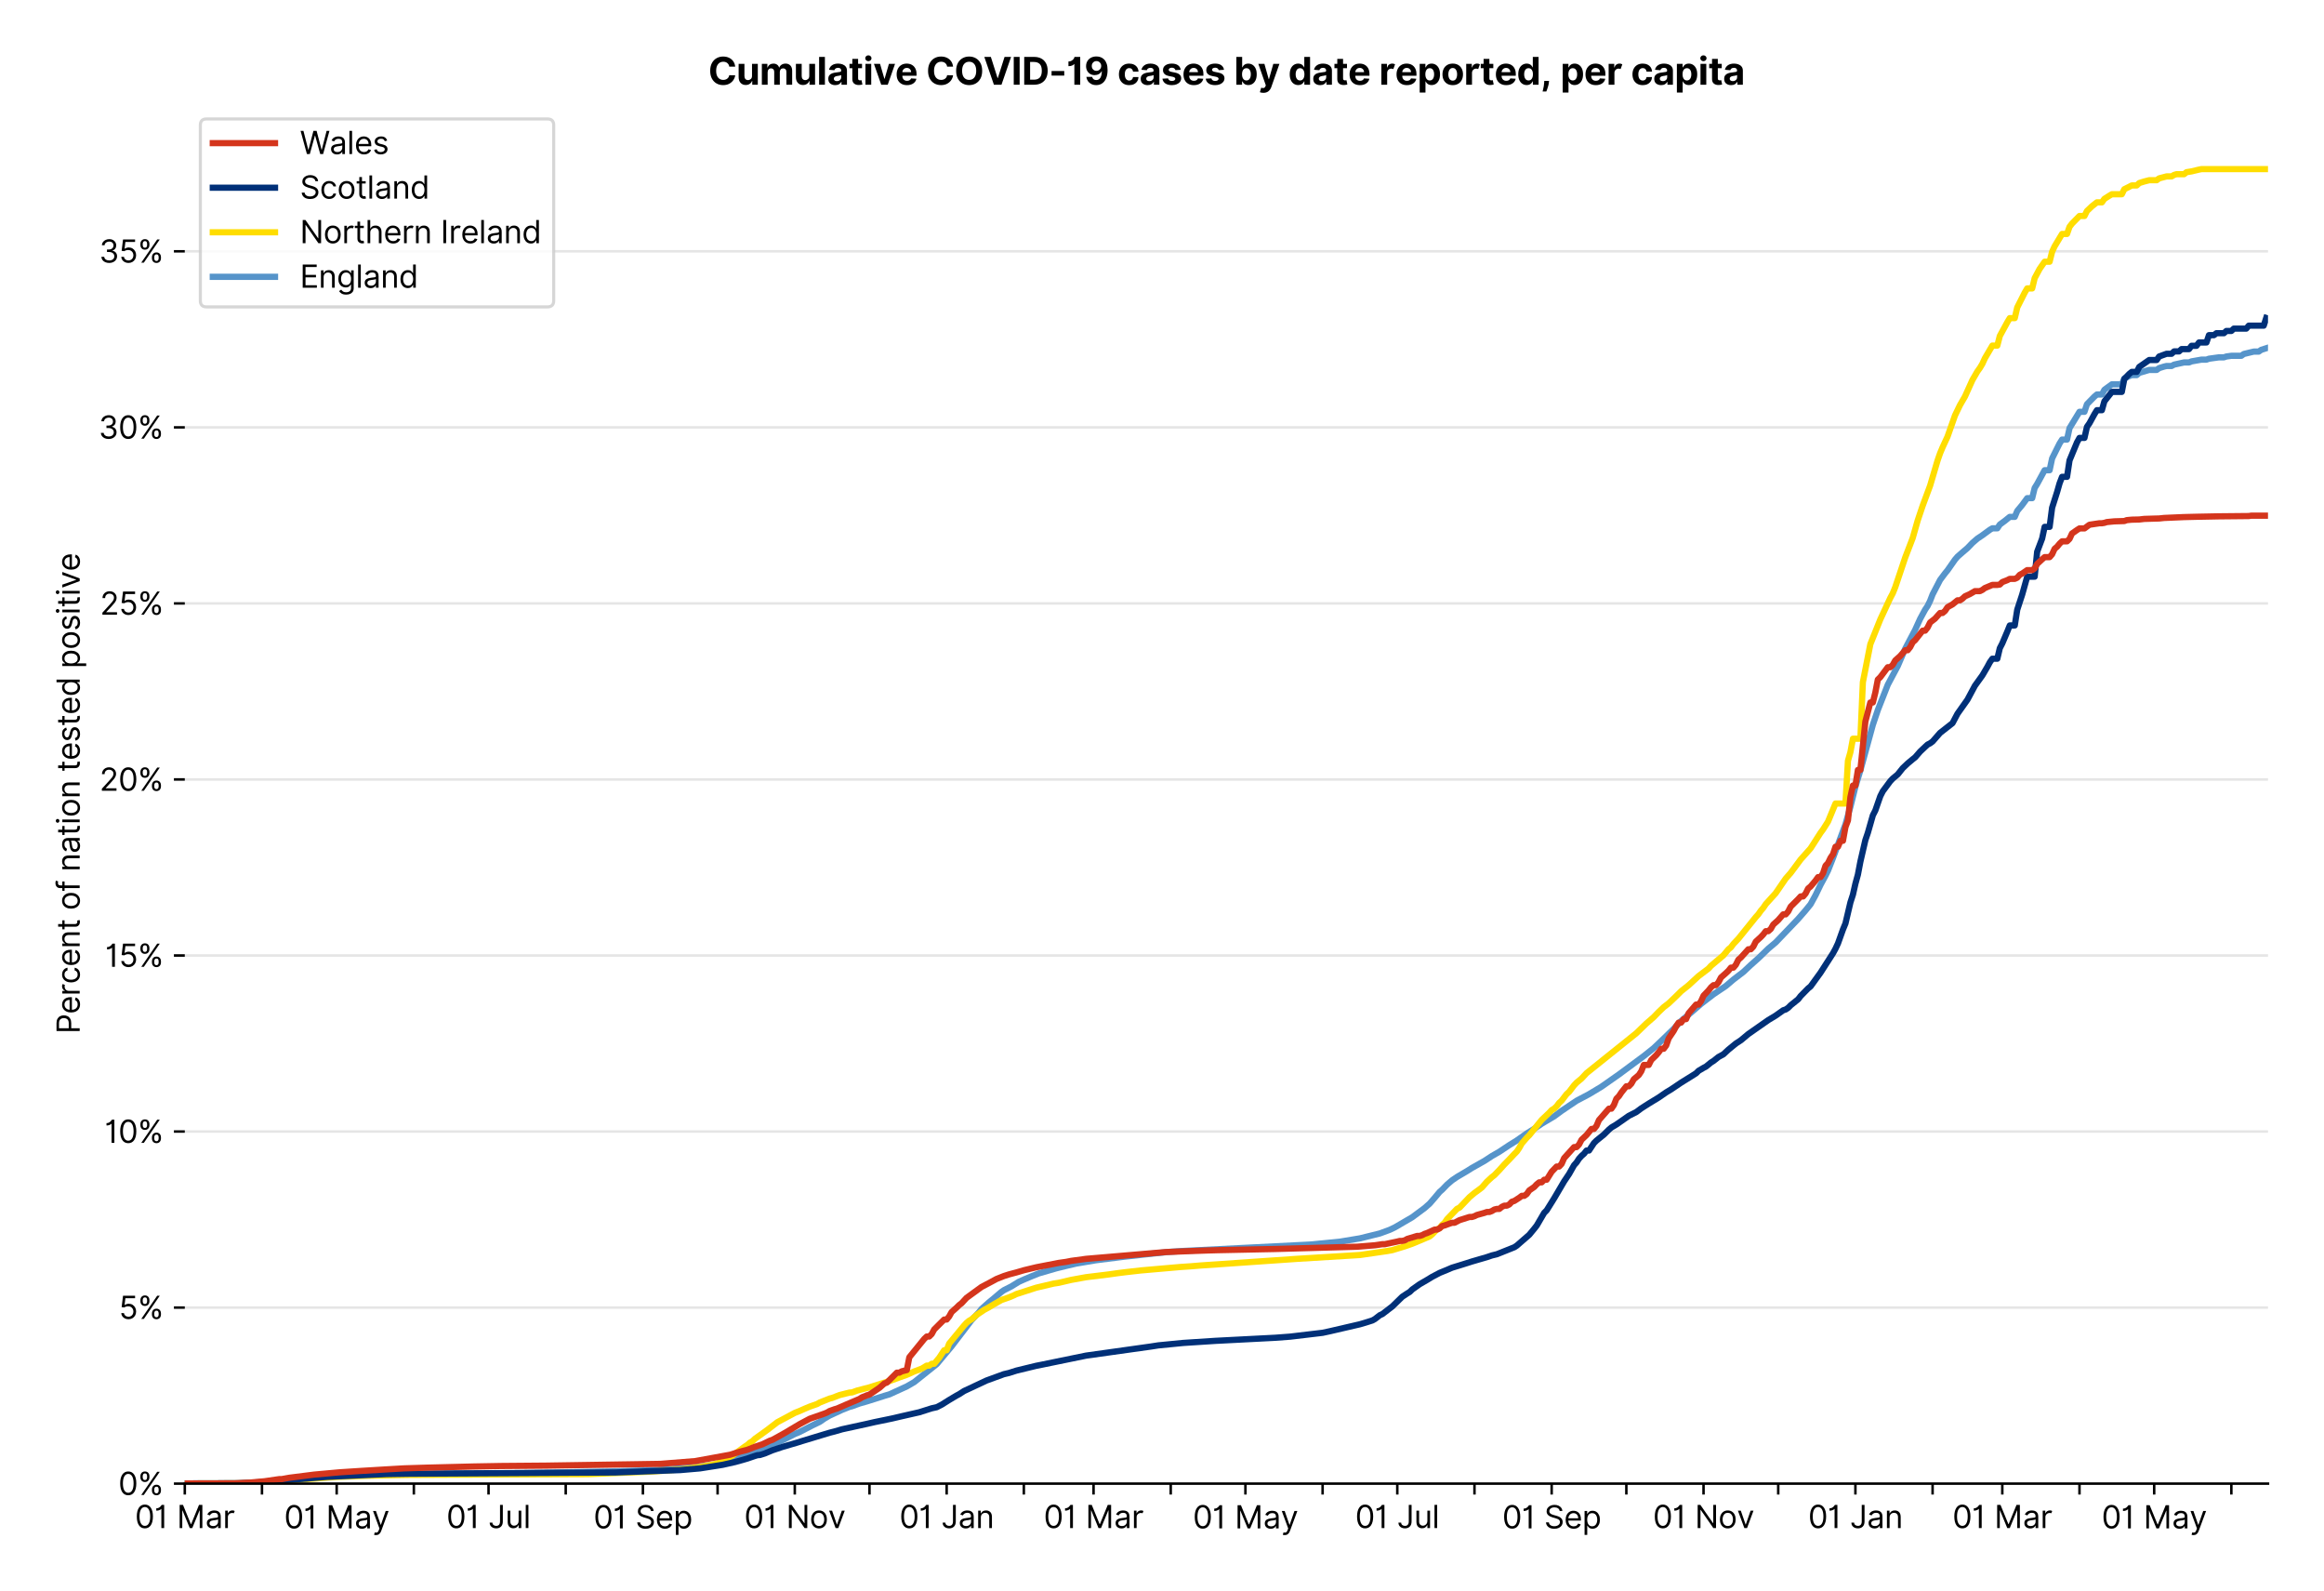 <?xml version="1.0" encoding="utf-8" standalone="no"?>
<!DOCTYPE svg PUBLIC "-//W3C//DTD SVG 1.1//EN"
  "http://www.w3.org/Graphics/SVG/1.1/DTD/svg11.dtd">
<svg xmlns:xlink="http://www.w3.org/1999/xlink" viewBox="0 0 746.998 511.234" xmlns="http://www.w3.org/2000/svg" version="1.1">
 <defs>
  <style type="text/css">*{stroke-linejoin: round; stroke-linecap: butt}</style>
 </defs>
 <g id="figure_1">
  <g id="patch_1">
   <path d="M 0 511.234 
L 746.998 511.234 
L 746.998 0 
L 0 0 
z
" style="fill: #ffffff"/>
  </g>
  <g id="axes_1">
   <g id="patch_2">
    <path d="M 59.398 476.745 
L 728.998 476.745 
L 728.998 33.225 
L 59.398 33.225 
z
" style="fill: #ffffff"/>
   </g>
   <g id="matplotlib.axis_1">
    <g id="xtick_1">
     <g id="line2d_1">
      <defs>
       <path id="m74550d3765" d="M 0 0 
L 0 3.5 
" style="stroke: #000000; stroke-width: 0.8"/>
      </defs>
      <g>
       <use xlink:href="#m74550d3765" x="59.398" y="476.745" style="stroke: #000000; stroke-width: 0.8"/>
      </g>
     </g>
     <g id="text_1">
      <!-- 01 Mar -->
      <g transform="translate(43.362 491.018)scale(0.1 -0.1)">
       <defs>
        <path id="Inter-Regular-30" d="M 2000 -64 
Q 1230 -64 806 561 
Q 382 1186 382 2327 
Q 382 3459 809 4088 
Q 1236 4718 2000 4718 
Q 2764 4718 3191 4088 
Q 3618 3459 3618 2327 
Q 3618 1186 3194 561 
Q 2771 -64 2000 -64 
z
M 2000 436 
Q 2509 436 2791 927 
Q 3073 1418 3073 2327 
Q 3073 3234 2789 3730 
Q 2505 4227 2000 4227 
Q 1496 4227 1211 3730 
Q 927 3234 927 2327 
Q 927 1418 1210 927 
Q 1493 436 2000 436 
z
" transform="scale(0.016)"/>
        <path id="Inter-Regular-31" d="M 1973 4655 
L 1973 0 
L 1409 0 
L 1409 3836 
L 1373 3836 
Q 1341 3773 1209 3692 
Q 1077 3611 868 3551 
Q 659 3491 391 3491 
L 391 3964 
Q 661 3964 859 4061 
Q 1057 4159 1190 4291 
Q 1323 4423 1392 4529 
Q 1461 4636 1473 4655 
L 1973 4655 
z
" transform="scale(0.016)"/>
        <path id="Inter-Regular-20" transform="scale(0.016)"/>
        <path id="Inter-Regular-4d" d="M 564 4655 
L 1236 4655 
L 2818 791 
L 2873 791 
L 4455 4655 
L 5127 4655 
L 5127 0 
L 4600 0 
L 4600 3536 
L 4555 3536 
L 3100 0 
L 2591 0 
L 1136 3536 
L 1091 3536 
L 1091 0 
L 564 0 
L 564 4655 
z
" transform="scale(0.016)"/>
        <path id="Inter-Regular-61" d="M 1518 -82 
Q 1186 -82 916 44 
Q 646 170 486 410 
Q 327 650 327 991 
Q 327 1291 445 1478 
Q 564 1666 761 1773 
Q 959 1880 1199 1933 
Q 1439 1986 1682 2018 
Q 2000 2059 2199 2080 
Q 2398 2102 2490 2154 
Q 2582 2207 2582 2336 
L 2582 2355 
Q 2582 2691 2399 2877 
Q 2216 3064 1846 3064 
Q 1461 3064 1243 2895 
Q 1025 2727 936 2536 
L 427 2718 
Q 564 3036 792 3214 
Q 1021 3393 1292 3464 
Q 1564 3536 1827 3536 
Q 1996 3536 2215 3496 
Q 2434 3457 2640 3334 
Q 2846 3211 2982 2963 
Q 3118 2716 3118 2300 
L 3118 0 
L 2582 0 
L 2582 473 
L 2555 473 
Q 2500 359 2373 229 
Q 2246 100 2034 9 
Q 1823 -82 1518 -82 
z
M 1600 400 
Q 1918 400 2137 525 
Q 2357 650 2469 847 
Q 2582 1045 2582 1264 
L 2582 1755 
Q 2548 1714 2433 1681 
Q 2318 1648 2169 1624 
Q 2021 1600 1881 1583 
Q 1741 1566 1655 1555 
Q 1446 1527 1265 1467 
Q 1084 1407 974 1287 
Q 864 1168 864 964 
Q 864 684 1072 542 
Q 1280 400 1600 400 
z
" transform="scale(0.016)"/>
        <path id="Inter-Regular-72" d="M 491 0 
L 491 3491 
L 1009 3491 
L 1009 2964 
L 1046 2964 
Q 1139 3223 1389 3384 
Q 1639 3545 1955 3545 
Q 2100 3545 2209 3511 
Q 2318 3477 2400 3418 
L 2218 2964 
Q 2161 2993 2085 3010 
Q 2009 3027 1909 3027 
Q 1527 3027 1277 2794 
Q 1027 2561 1027 2209 
L 1027 0 
L 491 0 
z
" transform="scale(0.016)"/>
       </defs>
       <use xlink:href="#Inter-Regular-30"/>
       <use xlink:href="#Inter-Regular-31" x="62.5"/>
       <use xlink:href="#Inter-Regular-20" x="106.676"/>
       <use xlink:href="#Inter-Regular-4d" x="134.801"/>
       <use xlink:href="#Inter-Regular-61" x="225.994"/>
       <use xlink:href="#Inter-Regular-72" x="282.386"/>
      </g>
     </g>
    </g>
    <g id="xtick_2">
     <g id="line2d_2">
      <g>
       <use xlink:href="#m74550d3765" x="84.207" y="476.745" style="stroke: #000000; stroke-width: 0.8"/>
      </g>
     </g>
    </g>
    <g id="xtick_3">
     <g id="line2d_3">
      <g>
       <use xlink:href="#m74550d3765" x="108.215" y="476.745" style="stroke: #000000; stroke-width: 0.8"/>
      </g>
     </g>
     <g id="text_2">
      <!-- 01 May -->
      <g transform="translate(91.312 491.117)scale(0.1 -0.1)">
       <defs>
        <path id="Inter-Regular-79" d="M 818 -1355 
Q 682 -1355 575 -1333 
Q 468 -1311 427 -1291 
L 564 -818 
Q 857 -893 1053 -814 
Q 1250 -736 1391 -345 
L 1509 -18 
L 218 3491 
L 800 3491 
L 1764 709 
L 1800 709 
L 2764 3491 
L 3346 3491 
L 1846 -564 
Q 1550 -1355 818 -1355 
z
" transform="scale(0.016)"/>
       </defs>
       <use xlink:href="#Inter-Regular-30"/>
       <use xlink:href="#Inter-Regular-31" x="62.5"/>
       <use xlink:href="#Inter-Regular-20" x="106.676"/>
       <use xlink:href="#Inter-Regular-4d" x="134.801"/>
       <use xlink:href="#Inter-Regular-61" x="225.994"/>
       <use xlink:href="#Inter-Regular-79" x="282.386"/>
      </g>
     </g>
    </g>
    <g id="xtick_4">
     <g id="line2d_4">
      <g>
       <use xlink:href="#m74550d3765" x="133.023" y="476.745" style="stroke: #000000; stroke-width: 0.8"/>
      </g>
     </g>
    </g>
    <g id="xtick_5">
     <g id="line2d_5">
      <g>
       <use xlink:href="#m74550d3765" x="157.031" y="476.745" style="stroke: #000000; stroke-width: 0.8"/>
      </g>
     </g>
     <g id="text_3">
      <!-- 01 Jul -->
      <g transform="translate(143.488 491.018)scale(0.1 -0.1)">
       <defs>
        <path id="Inter-Regular-4a" d="M 2346 4655 
L 2909 4655 
L 2909 1327 
Q 2909 657 2549 296 
Q 2189 -64 1582 -64 
Q 1200 -64 902 76 
Q 605 216 434 475 
Q 264 734 264 1091 
L 818 1091 
Q 818 795 1034 615 
Q 1250 436 1582 436 
Q 1948 436 2147 664 
Q 2346 893 2346 1327 
L 2346 4655 
z
" transform="scale(0.016)"/>
        <path id="Inter-Regular-75" d="M 2691 1427 
L 2691 3491 
L 3227 3491 
L 3227 0 
L 2691 0 
L 2691 591 
L 2655 591 
Q 2532 325 2273 140 
Q 2014 -45 1618 -45 
Q 1127 -45 809 280 
Q 491 605 491 1273 
L 491 3491 
L 1027 3491 
L 1027 1309 
Q 1027 927 1242 700 
Q 1457 473 1791 473 
Q 1991 473 2199 575 
Q 2407 677 2549 888 
Q 2691 1100 2691 1427 
z
" transform="scale(0.016)"/>
        <path id="Inter-Regular-6c" d="M 1027 4655 
L 1027 0 
L 491 0 
L 491 4655 
L 1027 4655 
z
" transform="scale(0.016)"/>
       </defs>
       <use xlink:href="#Inter-Regular-30"/>
       <use xlink:href="#Inter-Regular-31" x="62.5"/>
       <use xlink:href="#Inter-Regular-20" x="106.676"/>
       <use xlink:href="#Inter-Regular-4a" x="134.801"/>
       <use xlink:href="#Inter-Regular-75" x="189.063"/>
       <use xlink:href="#Inter-Regular-6c" x="247.159"/>
      </g>
     </g>
    </g>
    <g id="xtick_6">
     <g id="line2d_6">
      <g>
       <use xlink:href="#m74550d3765" x="181.84" y="476.745" style="stroke: #000000; stroke-width: 0.8"/>
      </g>
     </g>
    </g>
    <g id="xtick_7">
     <g id="line2d_7">
      <g>
       <use xlink:href="#m74550d3765" x="206.648" y="476.745" style="stroke: #000000; stroke-width: 0.8"/>
      </g>
     </g>
     <g id="text_4">
      <!-- 01 Sep -->
      <g transform="translate(190.761 491.117)scale(0.1 -0.1)">
       <defs>
        <path id="Inter-Regular-53" d="M 3109 3491 
Q 3068 3836 2777 4027 
Q 2486 4218 2064 4218 
Q 1600 4218 1318 3999 
Q 1036 3780 1036 3445 
Q 1036 3195 1189 3042 
Q 1343 2889 1553 2803 
Q 1764 2718 1936 2673 
L 2409 2545 
Q 2591 2498 2815 2414 
Q 3039 2330 3244 2185 
Q 3450 2041 3584 1816 
Q 3718 1591 3718 1264 
Q 3718 886 3521 581 
Q 3325 277 2949 97 
Q 2573 -82 2036 -82 
Q 1286 -82 845 272 
Q 405 627 364 1200 
L 946 1200 
Q 968 936 1124 764 
Q 1280 593 1519 510 
Q 1759 427 2036 427 
Q 2359 427 2616 533 
Q 2873 639 3023 828 
Q 3173 1018 3173 1273 
Q 3173 1505 3043 1650 
Q 2914 1795 2702 1886 
Q 2491 1977 2246 2045 
L 1673 2209 
Q 1127 2366 809 2657 
Q 491 2948 491 3418 
Q 491 3809 703 4101 
Q 916 4393 1276 4555 
Q 1636 4718 2082 4718 
Q 2532 4718 2882 4558 
Q 3232 4398 3437 4120 
Q 3643 3843 3655 3491 
L 3109 3491 
z
" transform="scale(0.016)"/>
        <path id="Inter-Regular-65" d="M 1955 -73 
Q 1450 -73 1085 151 
Q 721 375 524 778 
Q 327 1182 327 1718 
Q 327 2255 524 2665 
Q 721 3075 1074 3305 
Q 1427 3536 1900 3536 
Q 2173 3536 2439 3445 
Q 2705 3355 2923 3151 
Q 3141 2948 3270 2614 
Q 3400 2280 3400 1791 
L 3400 1564 
L 866 1564 
Q 884 1005 1183 707 
Q 1482 409 1955 409 
Q 2271 409 2498 545 
Q 2725 682 2827 955 
L 3346 809 
Q 3223 414 2854 170 
Q 2486 -73 1955 -73 
z
M 866 2027 
L 2855 2027 
Q 2855 2470 2595 2762 
Q 2336 3055 1900 3055 
Q 1593 3055 1368 2911 
Q 1143 2768 1013 2533 
Q 884 2298 866 2027 
z
" transform="scale(0.016)"/>
        <path id="Inter-Regular-70" d="M 491 -1309 
L 491 3491 
L 1009 3491 
L 1009 2936 
L 1073 2936 
Q 1132 3027 1237 3169 
Q 1343 3311 1542 3423 
Q 1741 3536 2082 3536 
Q 2523 3536 2859 3315 
Q 3196 3095 3384 2690 
Q 3573 2286 3573 1736 
Q 3573 1182 3384 776 
Q 3196 370 2861 148 
Q 2527 -73 2091 -73 
Q 1755 -73 1552 39 
Q 1350 152 1241 296 
Q 1132 441 1073 536 
L 1027 536 
L 1027 -1309 
L 491 -1309 
z
M 1018 1745 
Q 1018 1152 1276 780 
Q 1534 409 2018 409 
Q 2355 409 2581 587 
Q 2807 766 2921 1069 
Q 3036 1373 3036 1745 
Q 3036 2114 2923 2410 
Q 2811 2707 2585 2881 
Q 2359 3055 2018 3055 
Q 1527 3055 1272 2693 
Q 1018 2332 1018 1745 
z
" transform="scale(0.016)"/>
       </defs>
       <use xlink:href="#Inter-Regular-30"/>
       <use xlink:href="#Inter-Regular-31" x="62.5"/>
       <use xlink:href="#Inter-Regular-20" x="106.676"/>
       <use xlink:href="#Inter-Regular-53" x="134.801"/>
       <use xlink:href="#Inter-Regular-65" x="198.58"/>
       <use xlink:href="#Inter-Regular-70" x="256.818"/>
      </g>
     </g>
    </g>
    <g id="xtick_8">
     <g id="line2d_8">
      <g>
       <use xlink:href="#m74550d3765" x="230.656" y="476.745" style="stroke: #000000; stroke-width: 0.8"/>
      </g>
     </g>
    </g>
    <g id="xtick_9">
     <g id="line2d_9">
      <g>
       <use xlink:href="#m74550d3765" x="255.465" y="476.745" style="stroke: #000000; stroke-width: 0.8"/>
      </g>
     </g>
     <g id="text_5">
      <!-- 01 Nov -->
      <g transform="translate(239.194 491.018)scale(0.1 -0.1)">
       <defs>
        <path id="Inter-Regular-4e" d="M 4255 4655 
L 4255 0 
L 3709 0 
L 1173 3655 
L 1127 3655 
L 1127 0 
L 564 0 
L 564 4655 
L 1109 4655 
L 3655 991 
L 3700 991 
L 3700 4655 
L 4255 4655 
z
" transform="scale(0.016)"/>
        <path id="Inter-Regular-6f" d="M 1909 -73 
Q 1436 -73 1080 152 
Q 725 377 526 781 
Q 327 1186 327 1727 
Q 327 2273 526 2679 
Q 725 3086 1080 3311 
Q 1436 3536 1909 3536 
Q 2382 3536 2737 3311 
Q 3093 3086 3292 2679 
Q 3491 2273 3491 1727 
Q 3491 1186 3292 781 
Q 3093 377 2737 152 
Q 2382 -73 1909 -73 
z
M 1909 409 
Q 2268 409 2500 593 
Q 2732 777 2843 1077 
Q 2955 1377 2955 1727 
Q 2955 2077 2843 2379 
Q 2732 2682 2500 2868 
Q 2268 3055 1909 3055 
Q 1550 3055 1318 2868 
Q 1086 2682 975 2379 
Q 864 2077 864 1727 
Q 864 1377 975 1077 
Q 1086 777 1318 593 
Q 1550 409 1909 409 
z
" transform="scale(0.016)"/>
        <path id="Inter-Regular-76" d="M 3346 3491 
L 2055 0 
L 1509 0 
L 218 3491 
L 800 3491 
L 1764 709 
L 1800 709 
L 2764 3491 
L 3346 3491 
z
" transform="scale(0.016)"/>
       </defs>
       <use xlink:href="#Inter-Regular-30"/>
       <use xlink:href="#Inter-Regular-31" x="62.5"/>
       <use xlink:href="#Inter-Regular-20" x="106.676"/>
       <use xlink:href="#Inter-Regular-4e" x="134.801"/>
       <use xlink:href="#Inter-Regular-6f" x="210.085"/>
       <use xlink:href="#Inter-Regular-76" x="269.744"/>
      </g>
     </g>
    </g>
    <g id="xtick_10">
     <g id="line2d_10">
      <g>
       <use xlink:href="#m74550d3765" x="279.473" y="476.745" style="stroke: #000000; stroke-width: 0.8"/>
      </g>
     </g>
    </g>
    <g id="xtick_11">
     <g id="line2d_11">
      <g>
       <use xlink:href="#m74550d3765" x="304.281" y="476.745" style="stroke: #000000; stroke-width: 0.8"/>
      </g>
     </g>
     <g id="text_6">
      <!-- 01 Jan -->
      <g transform="translate(289.082 491.018)scale(0.1 -0.1)">
       <defs>
        <path id="Inter-Regular-6e" d="M 1027 2100 
L 1027 0 
L 491 0 
L 491 3491 
L 1009 3491 
L 1009 2945 
L 1055 2945 
Q 1177 3211 1427 3373 
Q 1677 3536 2073 3536 
Q 2602 3536 2928 3211 
Q 3255 2886 3255 2218 
L 3255 0 
L 2718 0 
L 2718 2182 
Q 2718 2593 2504 2824 
Q 2291 3055 1918 3055 
Q 1534 3055 1280 2806 
Q 1027 2557 1027 2100 
z
" transform="scale(0.016)"/>
       </defs>
       <use xlink:href="#Inter-Regular-30"/>
       <use xlink:href="#Inter-Regular-31" x="62.5"/>
       <use xlink:href="#Inter-Regular-20" x="106.676"/>
       <use xlink:href="#Inter-Regular-4a" x="134.801"/>
       <use xlink:href="#Inter-Regular-61" x="189.063"/>
       <use xlink:href="#Inter-Regular-6e" x="245.455"/>
      </g>
     </g>
    </g>
    <g id="xtick_12">
     <g id="line2d_12">
      <g>
       <use xlink:href="#m74550d3765" x="329.089" y="476.745" style="stroke: #000000; stroke-width: 0.8"/>
      </g>
     </g>
    </g>
    <g id="xtick_13">
     <g id="line2d_13">
      <g>
       <use xlink:href="#m74550d3765" x="351.497" y="476.745" style="stroke: #000000; stroke-width: 0.8"/>
      </g>
     </g>
     <g id="text_7">
      <!-- 01 Mar -->
      <g transform="translate(335.46 491.018)scale(0.1 -0.1)">
       <use xlink:href="#Inter-Regular-30"/>
       <use xlink:href="#Inter-Regular-31" x="62.5"/>
       <use xlink:href="#Inter-Regular-20" x="106.676"/>
       <use xlink:href="#Inter-Regular-4d" x="134.801"/>
       <use xlink:href="#Inter-Regular-61" x="225.994"/>
       <use xlink:href="#Inter-Regular-72" x="282.386"/>
      </g>
     </g>
    </g>
    <g id="xtick_14">
     <g id="line2d_14">
      <g>
       <use xlink:href="#m74550d3765" x="376.305" y="476.745" style="stroke: #000000; stroke-width: 0.8"/>
      </g>
     </g>
    </g>
    <g id="xtick_15">
     <g id="line2d_15">
      <g>
       <use xlink:href="#m74550d3765" x="400.313" y="476.745" style="stroke: #000000; stroke-width: 0.8"/>
      </g>
     </g>
     <g id="text_8">
      <!-- 01 May -->
      <g transform="translate(383.41 491.117)scale(0.1 -0.1)">
       <use xlink:href="#Inter-Regular-30"/>
       <use xlink:href="#Inter-Regular-31" x="62.5"/>
       <use xlink:href="#Inter-Regular-20" x="106.676"/>
       <use xlink:href="#Inter-Regular-4d" x="134.801"/>
       <use xlink:href="#Inter-Regular-61" x="225.994"/>
       <use xlink:href="#Inter-Regular-79" x="282.386"/>
      </g>
     </g>
    </g>
    <g id="xtick_16">
     <g id="line2d_16">
      <g>
       <use xlink:href="#m74550d3765" x="425.122" y="476.745" style="stroke: #000000; stroke-width: 0.8"/>
      </g>
     </g>
    </g>
    <g id="xtick_17">
     <g id="line2d_17">
      <g>
       <use xlink:href="#m74550d3765" x="449.13" y="476.745" style="stroke: #000000; stroke-width: 0.8"/>
      </g>
     </g>
     <g id="text_9">
      <!-- 01 Jul -->
      <g transform="translate(435.586 491.018)scale(0.1 -0.1)">
       <use xlink:href="#Inter-Regular-30"/>
       <use xlink:href="#Inter-Regular-31" x="62.5"/>
       <use xlink:href="#Inter-Regular-20" x="106.676"/>
       <use xlink:href="#Inter-Regular-4a" x="134.801"/>
       <use xlink:href="#Inter-Regular-75" x="189.063"/>
       <use xlink:href="#Inter-Regular-6c" x="247.159"/>
      </g>
     </g>
    </g>
    <g id="xtick_18">
     <g id="line2d_18">
      <g>
       <use xlink:href="#m74550d3765" x="473.938" y="476.745" style="stroke: #000000; stroke-width: 0.8"/>
      </g>
     </g>
    </g>
    <g id="xtick_19">
     <g id="line2d_19">
      <g>
       <use xlink:href="#m74550d3765" x="498.747" y="476.745" style="stroke: #000000; stroke-width: 0.8"/>
      </g>
     </g>
     <g id="text_10">
      <!-- 01 Sep -->
      <g transform="translate(482.859 491.117)scale(0.1 -0.1)">
       <use xlink:href="#Inter-Regular-30"/>
       <use xlink:href="#Inter-Regular-31" x="62.5"/>
       <use xlink:href="#Inter-Regular-20" x="106.676"/>
       <use xlink:href="#Inter-Regular-53" x="134.801"/>
       <use xlink:href="#Inter-Regular-65" x="198.58"/>
       <use xlink:href="#Inter-Regular-70" x="256.818"/>
      </g>
     </g>
    </g>
    <g id="xtick_20">
     <g id="line2d_20">
      <g>
       <use xlink:href="#m74550d3765" x="522.755" y="476.745" style="stroke: #000000; stroke-width: 0.8"/>
      </g>
     </g>
    </g>
    <g id="xtick_21">
     <g id="line2d_21">
      <g>
       <use xlink:href="#m74550d3765" x="547.563" y="476.745" style="stroke: #000000; stroke-width: 0.8"/>
      </g>
     </g>
     <g id="text_11">
      <!-- 01 Nov -->
      <g transform="translate(531.292 491.018)scale(0.1 -0.1)">
       <use xlink:href="#Inter-Regular-30"/>
       <use xlink:href="#Inter-Regular-31" x="62.5"/>
       <use xlink:href="#Inter-Regular-20" x="106.676"/>
       <use xlink:href="#Inter-Regular-4e" x="134.801"/>
       <use xlink:href="#Inter-Regular-6f" x="210.085"/>
       <use xlink:href="#Inter-Regular-76" x="269.744"/>
      </g>
     </g>
    </g>
    <g id="xtick_22">
     <g id="line2d_22">
      <g>
       <use xlink:href="#m74550d3765" x="571.571" y="476.745" style="stroke: #000000; stroke-width: 0.8"/>
      </g>
     </g>
    </g>
    <g id="xtick_23">
     <g id="line2d_23">
      <g>
       <use xlink:href="#m74550d3765" x="596.38" y="476.745" style="stroke: #000000; stroke-width: 0.8"/>
      </g>
     </g>
     <g id="text_12">
      <!-- 01 Jan -->
      <g transform="translate(581.18 491.018)scale(0.1 -0.1)">
       <use xlink:href="#Inter-Regular-30"/>
       <use xlink:href="#Inter-Regular-31" x="62.5"/>
       <use xlink:href="#Inter-Regular-20" x="106.676"/>
       <use xlink:href="#Inter-Regular-4a" x="134.801"/>
       <use xlink:href="#Inter-Regular-61" x="189.063"/>
       <use xlink:href="#Inter-Regular-6e" x="245.455"/>
      </g>
     </g>
    </g>
    <g id="xtick_24">
     <g id="line2d_24">
      <g>
       <use xlink:href="#m74550d3765" x="621.188" y="476.745" style="stroke: #000000; stroke-width: 0.8"/>
      </g>
     </g>
    </g>
    <g id="xtick_25">
     <g id="line2d_25">
      <g>
       <use xlink:href="#m74550d3765" x="643.596" y="476.745" style="stroke: #000000; stroke-width: 0.8"/>
      </g>
     </g>
     <g id="text_13">
      <!-- 01 Mar -->
      <g transform="translate(627.559 491.018)scale(0.1 -0.1)">
       <use xlink:href="#Inter-Regular-30"/>
       <use xlink:href="#Inter-Regular-31" x="62.5"/>
       <use xlink:href="#Inter-Regular-20" x="106.676"/>
       <use xlink:href="#Inter-Regular-4d" x="134.801"/>
       <use xlink:href="#Inter-Regular-61" x="225.994"/>
       <use xlink:href="#Inter-Regular-72" x="282.386"/>
      </g>
     </g>
    </g>
    <g id="xtick_26">
     <g id="line2d_26">
      <g>
       <use xlink:href="#m74550d3765" x="668.404" y="476.745" style="stroke: #000000; stroke-width: 0.8"/>
      </g>
     </g>
    </g>
    <g id="xtick_27">
     <g id="line2d_27">
      <g>
       <use xlink:href="#m74550d3765" x="692.412" y="476.745" style="stroke: #000000; stroke-width: 0.8"/>
      </g>
     </g>
     <g id="text_14">
      <!-- 01 May -->
      <g transform="translate(675.509 491.117)scale(0.1 -0.1)">
       <use xlink:href="#Inter-Regular-30"/>
       <use xlink:href="#Inter-Regular-31" x="62.5"/>
       <use xlink:href="#Inter-Regular-20" x="106.676"/>
       <use xlink:href="#Inter-Regular-4d" x="134.801"/>
       <use xlink:href="#Inter-Regular-61" x="225.994"/>
       <use xlink:href="#Inter-Regular-79" x="282.386"/>
      </g>
     </g>
    </g>
    <g id="xtick_28">
     <g id="line2d_28">
      <g>
       <use xlink:href="#m74550d3765" x="717.22" y="476.745" style="stroke: #000000; stroke-width: 0.8"/>
      </g>
     </g>
    </g>
   </g>
   <g id="matplotlib.axis_2">
    <g id="ytick_1">
     <g id="line2d_29">
      <path d="M 59.398 476.745 
L 728.998 476.745 
" clip-path="url(#p712ca6860d)" style="fill: none; stroke: #e5e5e5; stroke-width: 0.8; stroke-linecap: square"/>
     </g>
     <g id="line2d_30">
      <defs>
       <path id="mcb9671b1bd" d="M 0 0 
L -3.5 0 
" style="stroke: #000000; stroke-width: 0.8"/>
      </defs>
      <g>
       <use xlink:href="#mcb9671b1bd" x="59.398" y="476.745" style="stroke: #000000; stroke-width: 0.8"/>
      </g>
     </g>
     <g id="text_15">
      <!-- 0% -->
      <g transform="translate(38.023 480.382)scale(0.1 -0.1)">
       <defs>
        <path id="Inter-Regular-25" d="M 2855 873 
L 2855 1118 
Q 2855 1373 2960 1585 
Q 3066 1798 3269 1926 
Q 3473 2055 3764 2055 
Q 4059 2055 4259 1926 
Q 4459 1798 4561 1585 
Q 4664 1373 4664 1118 
L 4664 873 
Q 4664 618 4560 405 
Q 4457 193 4256 64 
Q 4055 -64 3764 -64 
Q 3468 -64 3266 64 
Q 3064 193 2959 405 
Q 2855 618 2855 873 
z
M 536 3536 
L 536 3782 
Q 536 4036 642 4248 
Q 748 4461 951 4589 
Q 1155 4718 1446 4718 
Q 1741 4718 1941 4589 
Q 2141 4461 2243 4248 
Q 2346 4036 2346 3782 
L 2346 3536 
Q 2346 3282 2242 3069 
Q 2139 2857 1937 2728 
Q 1736 2600 1446 2600 
Q 1150 2600 948 2728 
Q 746 2857 641 3069 
Q 536 3282 536 3536 
z
M 709 0 
L 3909 4655 
L 4427 4655 
L 1227 0 
L 709 0 
z
M 3318 1118 
L 3318 873 
Q 3318 661 3418 494 
Q 3518 327 3764 327 
Q 4002 327 4101 494 
Q 4200 661 4200 873 
L 4200 1118 
Q 4200 1330 4104 1497 
Q 4009 1664 3764 1664 
Q 3525 1664 3421 1497 
Q 3318 1330 3318 1118 
z
M 1000 3782 
L 1000 3536 
Q 1000 3325 1100 3158 
Q 1200 2991 1446 2991 
Q 1684 2991 1783 3158 
Q 1882 3325 1882 3536 
L 1882 3782 
Q 1882 3993 1786 4160 
Q 1691 4327 1446 4327 
Q 1207 4327 1103 4160 
Q 1000 3993 1000 3782 
z
" transform="scale(0.016)"/>
       </defs>
       <use xlink:href="#Inter-Regular-30"/>
       <use xlink:href="#Inter-Regular-25" x="62.5"/>
      </g>
     </g>
    </g>
    <g id="ytick_2">
     <g id="line2d_31">
      <path d="M 59.398 420.175 
L 728.998 420.175 
" clip-path="url(#p712ca6860d)" style="fill: none; stroke: #e5e5e5; stroke-width: 0.8; stroke-linecap: square"/>
     </g>
     <g id="line2d_32">
      <g>
       <use xlink:href="#mcb9671b1bd" x="59.398" y="420.175" style="stroke: #000000; stroke-width: 0.8"/>
      </g>
     </g>
     <g id="text_16">
      <!-- 5% -->
      <g transform="translate(38.194 423.812)scale(0.1 -0.1)">
       <defs>
        <path id="Inter-Regular-35" d="M 1936 -64 
Q 1536 -64 1216 95 
Q 896 255 702 532 
Q 509 809 491 1164 
L 1036 1164 
Q 1068 848 1324 642 
Q 1580 436 1936 436 
Q 2223 436 2447 570 
Q 2671 705 2799 940 
Q 2927 1175 2927 1473 
Q 2927 1777 2794 2017 
Q 2661 2257 2429 2395 
Q 2198 2534 1900 2536 
Q 1686 2539 1461 2472 
Q 1236 2405 1091 2300 
L 564 2364 
L 846 4655 
L 3264 4655 
L 3264 4155 
L 1318 4155 
L 1155 2782 
L 1182 2782 
Q 1325 2895 1541 2970 
Q 1757 3045 1991 3045 
Q 2418 3045 2753 2842 
Q 3089 2639 3281 2286 
Q 3473 1934 3473 1482 
Q 3473 1036 3274 687 
Q 3075 339 2727 137 
Q 2380 -64 1936 -64 
z
" transform="scale(0.016)"/>
       </defs>
       <use xlink:href="#Inter-Regular-35"/>
       <use xlink:href="#Inter-Regular-25" x="60.795"/>
      </g>
     </g>
    </g>
    <g id="ytick_3">
     <g id="line2d_33">
      <path d="M 59.398 363.605 
L 728.998 363.605 
" clip-path="url(#p712ca6860d)" style="fill: none; stroke: #e5e5e5; stroke-width: 0.8; stroke-linecap: square"/>
     </g>
     <g id="line2d_34">
      <g>
       <use xlink:href="#mcb9671b1bd" x="59.398" y="363.605" style="stroke: #000000; stroke-width: 0.8"/>
      </g>
     </g>
     <g id="text_17">
      <!-- 10% -->
      <g transform="translate(33.606 367.242)scale(0.1 -0.1)">
       <use xlink:href="#Inter-Regular-31"/>
       <use xlink:href="#Inter-Regular-30" x="44.176"/>
       <use xlink:href="#Inter-Regular-25" x="106.676"/>
      </g>
     </g>
    </g>
    <g id="ytick_4">
     <g id="line2d_35">
      <path d="M 59.398 307.035 
L 728.998 307.035 
" clip-path="url(#p712ca6860d)" style="fill: none; stroke: #e5e5e5; stroke-width: 0.8; stroke-linecap: square"/>
     </g>
     <g id="line2d_36">
      <g>
       <use xlink:href="#mcb9671b1bd" x="59.398" y="307.035" style="stroke: #000000; stroke-width: 0.8"/>
      </g>
     </g>
     <g id="text_18">
      <!-- 15% -->
      <g transform="translate(33.777 310.672)scale(0.1 -0.1)">
       <use xlink:href="#Inter-Regular-31"/>
       <use xlink:href="#Inter-Regular-35" x="44.176"/>
       <use xlink:href="#Inter-Regular-25" x="104.972"/>
      </g>
     </g>
    </g>
    <g id="ytick_5">
     <g id="line2d_37">
      <path d="M 59.398 250.465 
L 728.998 250.465 
" clip-path="url(#p712ca6860d)" style="fill: none; stroke: #e5e5e5; stroke-width: 0.8; stroke-linecap: square"/>
     </g>
     <g id="line2d_38">
      <g>
       <use xlink:href="#mcb9671b1bd" x="59.398" y="250.465" style="stroke: #000000; stroke-width: 0.8"/>
      </g>
     </g>
     <g id="text_19">
      <!-- 20% -->
      <g transform="translate(31.972 254.102)scale(0.1 -0.1)">
       <defs>
        <path id="Inter-Regular-32" d="M 482 0 
L 482 409 
L 2018 2091 
Q 2289 2386 2464 2605 
Q 2639 2825 2724 3019 
Q 2809 3214 2809 3427 
Q 2809 3795 2553 4011 
Q 2298 4227 1918 4227 
Q 1514 4227 1275 3985 
Q 1036 3743 1036 3345 
L 500 3345 
Q 500 3755 688 4064 
Q 877 4373 1203 4545 
Q 1530 4718 1936 4718 
Q 2346 4718 2661 4545 
Q 2977 4373 3156 4079 
Q 3336 3786 3336 3427 
Q 3336 3170 3244 2926 
Q 3152 2682 2926 2383 
Q 2700 2084 2300 1655 
L 1255 536 
L 1255 500 
L 3418 500 
L 3418 0 
L 482 0 
z
" transform="scale(0.016)"/>
       </defs>
       <use xlink:href="#Inter-Regular-32"/>
       <use xlink:href="#Inter-Regular-30" x="60.511"/>
       <use xlink:href="#Inter-Regular-25" x="123.011"/>
      </g>
     </g>
    </g>
    <g id="ytick_6">
     <g id="line2d_39">
      <path d="M 59.398 193.895 
L 728.998 193.895 
" clip-path="url(#p712ca6860d)" style="fill: none; stroke: #e5e5e5; stroke-width: 0.8; stroke-linecap: square"/>
     </g>
     <g id="line2d_40">
      <g>
       <use xlink:href="#mcb9671b1bd" x="59.398" y="193.895" style="stroke: #000000; stroke-width: 0.8"/>
      </g>
     </g>
     <g id="text_20">
      <!-- 25% -->
      <g transform="translate(32.142 197.532)scale(0.1 -0.1)">
       <use xlink:href="#Inter-Regular-32"/>
       <use xlink:href="#Inter-Regular-35" x="60.511"/>
       <use xlink:href="#Inter-Regular-25" x="121.307"/>
      </g>
     </g>
    </g>
    <g id="ytick_7">
     <g id="line2d_41">
      <path d="M 59.398 137.326 
L 728.998 137.326 
" clip-path="url(#p712ca6860d)" style="fill: none; stroke: #e5e5e5; stroke-width: 0.8; stroke-linecap: square"/>
     </g>
     <g id="line2d_42">
      <g>
       <use xlink:href="#mcb9671b1bd" x="59.398" y="137.326" style="stroke: #000000; stroke-width: 0.8"/>
      </g>
     </g>
     <g id="text_21">
      <!-- 30% -->
      <g transform="translate(31.659 140.962)scale(0.1 -0.1)">
       <defs>
        <path id="Inter-Regular-33" d="M 2055 -64 
Q 1605 -64 1253 90 
Q 902 245 696 521 
Q 491 798 473 1164 
L 1046 1164 
Q 1071 827 1356 631 
Q 1641 436 2046 436 
Q 2493 436 2783 664 
Q 3073 893 3073 1264 
Q 3073 1650 2787 1893 
Q 2502 2136 1973 2136 
L 1600 2136 
L 1600 2636 
L 1973 2636 
Q 2386 2636 2647 2856 
Q 2909 3077 2909 3445 
Q 2909 3798 2679 4012 
Q 2450 4227 2064 4227 
Q 1823 4227 1610 4139 
Q 1398 4052 1264 3887 
Q 1130 3723 1118 3491 
L 573 3491 
Q 586 3857 793 4133 
Q 1000 4409 1335 4563 
Q 1671 4718 2073 4718 
Q 2505 4718 2814 4544 
Q 3123 4370 3289 4086 
Q 3455 3802 3455 3473 
Q 3455 3080 3249 2802 
Q 3043 2525 2691 2418 
L 2691 2382 
Q 3132 2309 3379 2008 
Q 3627 1707 3627 1264 
Q 3627 884 3421 583 
Q 3216 282 2861 109 
Q 2507 -64 2055 -64 
z
" transform="scale(0.016)"/>
       </defs>
       <use xlink:href="#Inter-Regular-33"/>
       <use xlink:href="#Inter-Regular-30" x="63.636"/>
       <use xlink:href="#Inter-Regular-25" x="126.136"/>
      </g>
     </g>
    </g>
    <g id="ytick_8">
     <g id="line2d_43">
      <path d="M 59.398 80.756 
L 728.998 80.756 
" clip-path="url(#p712ca6860d)" style="fill: none; stroke: #e5e5e5; stroke-width: 0.8; stroke-linecap: square"/>
     </g>
     <g id="line2d_44">
      <g>
       <use xlink:href="#mcb9671b1bd" x="59.398" y="80.756" style="stroke: #000000; stroke-width: 0.8"/>
      </g>
     </g>
     <g id="text_22">
      <!-- 35% -->
      <g transform="translate(31.83 84.392)scale(0.1 -0.1)">
       <use xlink:href="#Inter-Regular-33"/>
       <use xlink:href="#Inter-Regular-35" x="63.636"/>
       <use xlink:href="#Inter-Regular-25" x="124.432"/>
      </g>
     </g>
    </g>
    <g id="text_23">
     <!-- Percent of nation tested positive -->
     <g transform="translate(25.614 332.215)rotate(-90)scale(0.1 -0.1)">
      <defs>
       <path id="Inter-Regular-50" d="M 564 0 
L 564 4655 
L 2136 4655 
Q 2684 4655 3033 4458 
Q 3382 4261 3550 3927 
Q 3718 3593 3718 3182 
Q 3718 2770 3551 2434 
Q 3384 2098 3036 1899 
Q 2689 1700 2146 1700 
L 1127 1700 
L 1127 0 
L 564 0 
z
M 1127 2200 
L 2127 2200 
Q 2689 2200 2926 2482 
Q 3164 2764 3164 3182 
Q 3164 3602 2925 3878 
Q 2686 4155 2118 4155 
L 1127 4155 
L 1127 2200 
z
" transform="scale(0.016)"/>
       <path id="Inter-Regular-63" d="M 1909 -73 
Q 1418 -73 1063 159 
Q 709 391 518 798 
Q 327 1205 327 1727 
Q 327 2259 524 2667 
Q 721 3075 1074 3305 
Q 1427 3536 1900 3536 
Q 2268 3536 2563 3400 
Q 2859 3264 3047 3018 
Q 3236 2773 3282 2445 
L 2746 2445 
Q 2684 2684 2474 2869 
Q 2264 3055 1909 3055 
Q 1439 3055 1151 2697 
Q 864 2339 864 1745 
Q 864 1139 1148 774 
Q 1432 409 1909 409 
Q 2223 409 2447 570 
Q 2671 732 2746 1018 
L 3282 1018 
Q 3236 709 3058 462 
Q 2880 216 2588 71 
Q 2296 -73 1909 -73 
z
" transform="scale(0.016)"/>
       <path id="Inter-Regular-74" d="M 2009 3491 
L 2009 3036 
L 1264 3036 
L 1264 1000 
Q 1264 773 1331 660 
Q 1398 548 1503 510 
Q 1609 473 1727 473 
Q 1816 473 1873 483 
Q 1930 493 1964 500 
L 2073 18 
Q 2018 -2 1920 -23 
Q 1823 -45 1673 -45 
Q 1446 -45 1228 52 
Q 1011 150 869 350 
Q 727 550 727 855 
L 727 3036 
L 200 3036 
L 200 3491 
L 727 3491 
L 727 4327 
L 1264 4327 
L 1264 3491 
L 2009 3491 
z
" transform="scale(0.016)"/>
       <path id="Inter-Regular-66" d="M 2046 3491 
L 2046 3036 
L 1264 3036 
L 1264 0 
L 727 0 
L 727 3036 
L 164 3036 
L 164 3491 
L 727 3491 
L 727 3973 
Q 727 4273 868 4473 
Q 1009 4673 1234 4773 
Q 1459 4873 1709 4873 
Q 1907 4873 2032 4841 
Q 2157 4809 2218 4782 
L 2064 4318 
Q 2023 4332 1951 4352 
Q 1880 4373 1764 4373 
Q 1498 4373 1381 4239 
Q 1264 4105 1264 3845 
L 1264 3491 
L 2046 3491 
z
" transform="scale(0.016)"/>
       <path id="Inter-Regular-69" d="M 491 0 
L 491 3491 
L 1027 3491 
L 1027 0 
L 491 0 
z
M 764 4073 
Q 607 4073 494 4179 
Q 382 4286 382 4436 
Q 382 4586 494 4693 
Q 607 4800 764 4800 
Q 921 4800 1033 4693 
Q 1146 4586 1146 4436 
Q 1146 4286 1033 4179 
Q 921 4073 764 4073 
z
" transform="scale(0.016)"/>
       <path id="Inter-Regular-73" d="M 2964 2709 
L 2482 2573 
Q 2411 2755 2245 2914 
Q 2080 3073 1727 3073 
Q 1407 3073 1194 2926 
Q 982 2780 982 2555 
Q 982 2355 1127 2239 
Q 1273 2123 1582 2045 
L 2100 1918 
Q 3027 1691 3027 973 
Q 3027 673 2855 436 
Q 2684 200 2377 63 
Q 2071 -73 1664 -73 
Q 1130 -73 780 159 
Q 430 391 336 836 
L 846 964 
Q 989 400 1655 400 
Q 2030 400 2251 560 
Q 2473 720 2473 945 
Q 2473 1316 1955 1436 
L 1373 1573 
Q 893 1686 669 1926 
Q 446 2166 446 2527 
Q 446 2823 613 3050 
Q 780 3277 1069 3406 
Q 1359 3536 1727 3536 
Q 2246 3536 2542 3309 
Q 2839 3082 2964 2709 
z
" transform="scale(0.016)"/>
       <path id="Inter-Regular-64" d="M 1809 -73 
Q 1373 -73 1039 148 
Q 705 370 516 776 
Q 327 1182 327 1736 
Q 327 2286 516 2690 
Q 705 3095 1041 3315 
Q 1377 3536 1818 3536 
Q 2159 3536 2358 3423 
Q 2557 3311 2662 3169 
Q 2768 3027 2827 2936 
L 2873 2936 
L 2873 4655 
L 3409 4655 
L 3409 0 
L 2891 0 
L 2891 536 
L 2827 536 
Q 2768 441 2659 296 
Q 2550 152 2348 39 
Q 2146 -73 1809 -73 
z
M 1882 409 
Q 2366 409 2624 780 
Q 2882 1152 2882 1745 
Q 2882 2332 2627 2693 
Q 2373 3055 1882 3055 
Q 1541 3055 1315 2881 
Q 1089 2707 976 2410 
Q 864 2114 864 1745 
Q 864 1373 978 1069 
Q 1093 766 1319 587 
Q 1546 409 1882 409 
z
" transform="scale(0.016)"/>
      </defs>
      <use xlink:href="#Inter-Regular-50"/>
      <use xlink:href="#Inter-Regular-65" x="63.494"/>
      <use xlink:href="#Inter-Regular-72" x="121.733"/>
      <use xlink:href="#Inter-Regular-63" x="160.085"/>
      <use xlink:href="#Inter-Regular-65" x="215.909"/>
      <use xlink:href="#Inter-Regular-6e" x="274.148"/>
      <use xlink:href="#Inter-Regular-74" x="332.671"/>
      <use xlink:href="#Inter-Regular-20" x="369.034"/>
      <use xlink:href="#Inter-Regular-6f" x="397.159"/>
      <use xlink:href="#Inter-Regular-66" x="456.818"/>
      <use xlink:href="#Inter-Regular-20" x="492.898"/>
      <use xlink:href="#Inter-Regular-6e" x="521.023"/>
      <use xlink:href="#Inter-Regular-61" x="579.546"/>
      <use xlink:href="#Inter-Regular-74" x="635.938"/>
      <use xlink:href="#Inter-Regular-69" x="672.301"/>
      <use xlink:href="#Inter-Regular-6f" x="696.023"/>
      <use xlink:href="#Inter-Regular-6e" x="755.682"/>
      <use xlink:href="#Inter-Regular-20" x="814.205"/>
      <use xlink:href="#Inter-Regular-74" x="842.33"/>
      <use xlink:href="#Inter-Regular-65" x="878.693"/>
      <use xlink:href="#Inter-Regular-73" x="936.932"/>
      <use xlink:href="#Inter-Regular-74" x="989.205"/>
      <use xlink:href="#Inter-Regular-65" x="1025.568"/>
      <use xlink:href="#Inter-Regular-64" x="1083.807"/>
      <use xlink:href="#Inter-Regular-20" x="1145.881"/>
      <use xlink:href="#Inter-Regular-70" x="1174.006"/>
      <use xlink:href="#Inter-Regular-6f" x="1234.943"/>
      <use xlink:href="#Inter-Regular-73" x="1294.602"/>
      <use xlink:href="#Inter-Regular-69" x="1346.875"/>
      <use xlink:href="#Inter-Regular-74" x="1370.597"/>
      <use xlink:href="#Inter-Regular-69" x="1406.96"/>
      <use xlink:href="#Inter-Regular-76" x="1430.682"/>
      <use xlink:href="#Inter-Regular-65" x="1486.364"/>
     </g>
    </g>
   </g>
   <g id="line2d_45">
    <path d="M 35.39 476.745 
L 76.204 476.649 
L 81.006 476.456 
L 85.807 476.109 
L 90.609 475.653 
L 97.011 475.075 
L 104.214 474.54 
L 114.617 474.04 
L 133.824 473.664 
L 156.231 473.512 
L 169.035 473.347 
L 198.645 472.766 
L 210.649 472.383 
L 221.853 471.578 
L 225.054 471.205 
L 230.656 470.497 
L 231.457 470.401 
L 232.257 470.185 
L 233.057 469.758 
L 235.458 469.061 
L 237.058 468.546 
L 243.461 466.411 
L 245.861 465.433 
L 247.462 464.627 
L 251.463 462.817 
L 255.465 460.791 
L 257.065 460.127 
L 261.066 458.058 
L 263.467 456.905 
L 265.068 455.797 
L 266.668 454.87 
L 270.67 453.024 
L 273.071 452.071 
L 273.871 451.874 
L 276.272 450.992 
L 278.672 450.307 
L 282.674 449.046 
L 284.274 448.528 
L 285.875 448.059 
L 291.477 445.499 
L 293.878 444.106 
L 301.08 438.344 
L 305.882 432.601 
L 312.284 424.214 
L 314.685 421.646 
L 315.485 420.631 
L 317.886 418.487 
L 319.486 417.178 
L 321.887 415.137 
L 322.687 414.586 
L 325.088 413.366 
L 327.489 411.885 
L 329.089 411.168 
L 331.49 410.151 
L 333.891 409.189 
L 339.493 407.564 
L 342.694 406.773 
L 345.895 406.031 
L 352.297 404.955 
L 361.1 403.85 
L 367.502 403.141 
L 375.505 402.295 
L 379.506 402.02 
L 421.121 399.92 
L 430.724 398.99 
L 437.126 397.928 
L 443.528 396.348 
L 446.729 395.17 
L 448.33 394.408 
L 453.932 391.142 
L 457.933 388.173 
L 459.533 386.757 
L 461.134 384.919 
L 462.735 383.003 
L 463.535 382.31 
L 465.135 380.654 
L 466.736 379.279 
L 468.336 378.19 
L 471.538 376.303 
L 473.138 375.298 
L 477.139 373.043 
L 479.54 371.474 
L 481.941 370.09 
L 485.142 367.963 
L 487.543 366.472 
L 490.744 364.225 
L 493.145 362.725 
L 495.546 361.083 
L 499.547 358.718 
L 501.948 356.95 
L 506.749 353.718 
L 510.751 351.602 
L 514.752 349.196 
L 520.354 345.268 
L 528.357 339.352 
L 531.558 336.792 
L 534.759 333.745 
L 537.96 330.62 
L 540.361 328.072 
L 544.362 324.666 
L 546.763 322.575 
L 550.764 319.502 
L 554.766 316.813 
L 557.166 314.769 
L 560.368 312.322 
L 562.768 310.068 
L 565.169 307.936 
L 566.77 306.398 
L 568.37 304.836 
L 570.771 302.823 
L 577.973 295.288 
L 580.374 292.524 
L 581.975 290.563 
L 583.575 287.638 
L 585.176 284.315 
L 586.776 281.359 
L 587.577 279.74 
L 589.177 275.681 
L 593.179 264.92 
L 594.779 259.22 
L 596.38 252.761 
L 597.98 247.538 
L 601.982 232.913 
L 603.582 228.166 
L 606.783 220.031 
L 609.984 214.027 
L 612.385 208.457 
L 615.586 202.379 
L 617.187 198.86 
L 618.787 195.902 
L 619.587 194.711 
L 620.388 193.076 
L 621.188 191.008 
L 623.589 186.37 
L 625.189 184.231 
L 625.99 183.259 
L 628.39 179.825 
L 629.191 178.89 
L 630.791 177.487 
L 632.392 176.118 
L 633.992 174.455 
L 635.593 173.072 
L 637.193 172 
L 639.594 170.24 
L 640.395 169.769 
L 641.995 169.769 
L 642.795 168.557 
L 644.396 167.38 
L 645.996 166.087 
L 647.597 166.087 
L 648.397 164.18 
L 649.998 162.254 
L 651.598 160.081 
L 653.199 160.081 
L 653.999 156.801 
L 654.799 155.514 
L 657.2 151.101 
L 658.801 151.101 
L 659.601 147.322 
L 661.202 144.106 
L 662.002 142.518 
L 662.802 141.25 
L 664.403 141.25 
L 665.203 137.58 
L 668.404 132.33 
L 670.005 132.33 
L 670.805 129.889 
L 673.206 127.438 
L 674.006 126.762 
L 675.606 126.762 
L 676.407 125.258 
L 678.807 123.5 
L 682.009 123.5 
L 682.809 121.634 
L 684.409 120.849 
L 685.21 120.532 
L 686.81 120.532 
L 687.61 119.813 
L 690.812 118.869 
L 693.212 118.869 
L 694.013 118.288 
L 695.613 117.79 
L 696.413 117.602 
L 698.014 117.602 
L 698.814 117.168 
L 702.015 116.464 
L 703.616 116.464 
L 704.416 116.126 
L 707.617 115.562 
L 709.218 115.562 
L 710.018 115.27 
L 713.219 114.827 
L 714.82 114.827 
L 715.62 114.555 
L 717.22 114.333 
L 720.422 114.333 
L 721.222 113.75 
L 724.423 112.979 
L 726.023 112.979 
L 726.824 112.414 
L 728.424 111.905 
L 728.424 111.905 
" clip-path="url(#p712ca6860d)" style="fill: none; stroke: #5694ca; stroke-width: 2; stroke-linecap: square"/>
   </g>
   <g id="line2d_46">
    <path d="M 35.39 476.745 
L 77.805 476.645 
L 83.407 476.398 
L 108.215 474.585 
L 117.818 474.209 
L 130.622 473.944 
L 153.03 473.836 
L 189.042 473.697 
L 209.049 472.884 
L 213.851 472.566 
L 219.452 472.122 
L 225.855 471.26 
L 227.455 470.958 
L 229.056 470.636 
L 230.656 470.228 
L 232.257 469.237 
L 233.857 468.594 
L 235.458 467.7 
L 237.859 465.966 
L 239.459 464.807 
L 240.259 464.292 
L 241.06 463.565 
L 241.86 463.11 
L 242.66 462.334 
L 245.061 460.626 
L 246.662 459.46 
L 249.863 457.005 
L 255.465 454.014 
L 257.065 453.38 
L 258.666 452.667 
L 260.266 451.996 
L 262.667 451.158 
L 263.467 450.686 
L 266.668 449.41 
L 267.469 449.212 
L 269.869 448.284 
L 273.071 447.48 
L 273.871 447.433 
L 275.471 446.851 
L 277.872 446.22 
L 279.473 445.813 
L 286.675 443.508 
L 289.076 442.614 
L 291.477 441.769 
L 293.878 440.691 
L 296.278 439.797 
L 297.879 438.825 
L 298.679 438.825 
L 299.479 438.229 
L 300.28 438.229 
L 301.88 436.319 
L 303.481 433.889 
L 304.281 433.889 
L 305.081 431.754 
L 309.883 425.943 
L 310.683 425.082 
L 311.484 424.419 
L 312.284 423.966 
L 313.884 422.563 
L 316.285 420.933 
L 317.886 420.061 
L 319.486 419.095 
L 321.887 417.742 
L 324.288 416.903 
L 325.888 416.235 
L 326.689 415.836 
L 333.091 413.774 
L 338.693 412.459 
L 340.293 412.214 
L 344.295 411.278 
L 349.096 410.408 
L 356.299 409.529 
L 359.5 409.079 
L 361.901 408.783 
L 366.702 408.239 
L 379.506 407.123 
L 382.708 406.911 
L 385.909 406.646 
L 417.119 404.496 
L 437.126 403.275 
L 445.929 402.001 
L 447.529 401.709 
L 451.531 400.496 
L 453.932 399.656 
L 456.332 398.655 
L 459.533 397.294 
L 460.334 396.647 
L 461.934 394.987 
L 462.735 394.666 
L 463.535 393.606 
L 464.335 392.927 
L 465.135 391.749 
L 468.336 388.436 
L 469.137 388.055 
L 472.338 384.685 
L 473.938 383.343 
L 475.539 382.177 
L 476.339 381.556 
L 477.94 379.72 
L 479.54 378.241 
L 480.34 377.626 
L 481.941 375.971 
L 483.542 374.181 
L 485.142 372.551 
L 486.743 370.838 
L 487.543 370.035 
L 488.343 368.864 
L 489.143 367.433 
L 490.744 365.584 
L 491.544 364.797 
L 495.546 359.858 
L 497.946 357.592 
L 498.747 356.713 
L 499.547 356.24 
L 500.347 355.495 
L 501.148 354.413 
L 501.948 353.678 
L 503.548 351.582 
L 504.349 350.859 
L 505.949 348.759 
L 506.749 347.91 
L 508.35 346.578 
L 509.95 344.851 
L 525.956 332.014 
L 529.157 328.914 
L 531.558 326.823 
L 533.158 325.167 
L 534.759 323.635 
L 536.359 322.407 
L 538.76 320.114 
L 540.361 318.516 
L 542.762 316.604 
L 545.963 313.654 
L 549.164 311.232 
L 549.964 310.348 
L 553.965 306.976 
L 555.566 305.05 
L 556.366 304.402 
L 557.166 303.324 
L 558.767 301.632 
L 564.369 294.685 
L 565.169 293.804 
L 565.969 292.652 
L 566.77 291.727 
L 567.57 290.531 
L 570.771 286.988 
L 573.972 282.324 
L 575.573 280.499 
L 577.173 278.356 
L 578.774 276.192 
L 581.975 272.607 
L 585.176 267.62 
L 585.976 266.547 
L 587.577 264.014 
L 589.977 258.198 
L 593.179 258.198 
L 593.979 244.486 
L 594.779 241.68 
L 595.579 237.374 
L 597.98 237.374 
L 598.78 219.215 
L 601.181 207.006 
L 604.382 199.041 
L 607.583 192.163 
L 608.384 190.66 
L 609.184 188.693 
L 612.385 179.156 
L 614.786 172.908 
L 616.386 167.294 
L 617.987 162.531 
L 620.388 156.074 
L 622.789 147.96 
L 623.589 145.672 
L 624.389 143.761 
L 625.99 140.3 
L 628.39 133.492 
L 629.991 130.176 
L 631.592 127.417 
L 633.992 122.103 
L 635.593 119.347 
L 636.393 118.234 
L 637.193 116.9 
L 637.994 115.139 
L 640.395 111.051 
L 641.995 111.051 
L 642.795 107.967 
L 645.196 103.56 
L 645.996 102.226 
L 647.597 102.226 
L 648.397 98.782 
L 650.798 94.035 
L 651.598 92.68 
L 653.199 92.68 
L 653.999 89.383 
L 655.6 86.401 
L 657.2 84.102 
L 658.801 84.102 
L 659.601 80.906 
L 660.401 79.175 
L 662.802 75.174 
L 664.403 75.174 
L 665.203 72.882 
L 666.003 71.849 
L 668.404 69.406 
L 670.005 69.406 
L 670.805 67.801 
L 672.405 66.284 
L 674.006 65.021 
L 675.606 65.021 
L 676.407 63.903 
L 678.007 62.89 
L 678.807 62.418 
L 682.009 62.418 
L 682.809 60.809 
L 684.409 60.009 
L 685.21 59.587 
L 686.81 59.587 
L 687.61 58.824 
L 689.211 58.32 
L 690.812 57.911 
L 693.212 57.911 
L 694.013 57.313 
L 696.413 56.683 
L 698.014 56.683 
L 698.814 56.208 
L 699.614 55.973 
L 702.015 55.973 
L 702.816 55.327 
L 704.416 55.073 
L 706.817 54.501 
L 707.617 54.345 
L 728.424 54.345 
L 728.424 54.345 
" clip-path="url(#p712ca6860d)" style="fill: none; stroke: #ffdd00; stroke-width: 2; stroke-linecap: square"/>
   </g>
   <g id="line2d_47">
    <path d="M 35.39 476.745 
L 77.004 476.642 
L 82.606 476.421 
L 87.408 475.978 
L 95.411 475.348 
L 105.014 474.567 
L 124.22 473.67 
L 131.423 473.561 
L 197.845 473.152 
L 218.652 472.391 
L 225.054 471.836 
L 232.257 470.7 
L 236.258 469.802 
L 238.659 469.138 
L 240.259 468.67 
L 242.66 467.847 
L 243.461 467.606 
L 244.261 467.54 
L 245.861 467.034 
L 248.262 466.029 
L 251.463 464.956 
L 256.265 463.546 
L 257.865 463.043 
L 266.668 460.383 
L 268.269 459.976 
L 270.67 459.278 
L 278.672 457.534 
L 281.073 456.983 
L 283.474 456.489 
L 286.675 455.827 
L 289.876 455.082 
L 295.478 453.81 
L 299.479 452.54 
L 301.08 452.187 
L 302.681 451.371 
L 305.081 449.861 
L 307.482 448.433 
L 308.282 448.011 
L 309.883 446.984 
L 317.085 443.609 
L 322.687 441.566 
L 324.288 441.193 
L 326.689 440.43 
L 333.091 438.874 
L 334.691 438.561 
L 349.096 435.608 
L 369.903 432.692 
L 372.304 432.318 
L 380.307 431.534 
L 390.71 430.859 
L 409.917 429.869 
L 414.718 429.509 
L 425.122 428.276 
L 427.523 427.758 
L 437.126 425.533 
L 439.527 424.813 
L 441.127 424.305 
L 441.928 423.857 
L 443.528 422.621 
L 444.328 422.26 
L 447.529 419.801 
L 450.731 416.685 
L 452.331 415.63 
L 453.131 415.141 
L 453.932 414.355 
L 456.332 412.656 
L 458.733 411.267 
L 460.334 410.289 
L 462.735 409.027 
L 465.135 408.043 
L 466.736 407.354 
L 469.137 406.62 
L 471.538 405.871 
L 473.138 405.358 
L 477.94 403.961 
L 479.54 403.418 
L 481.141 403.028 
L 486.743 400.786 
L 487.543 400.261 
L 491.544 396.779 
L 493.145 394.845 
L 493.945 393.825 
L 496.346 389.726 
L 497.146 388.92 
L 499.547 385.07 
L 502.748 379.627 
L 504.349 377.247 
L 505.949 374.421 
L 506.749 373.531 
L 507.55 372.308 
L 508.35 371.43 
L 509.15 370.731 
L 509.95 369.713 
L 510.751 369.713 
L 512.351 367.303 
L 513.152 366.51 
L 515.552 364.567 
L 517.153 362.975 
L 517.953 362.3 
L 519.554 361.343 
L 521.154 360.232 
L 523.555 358.551 
L 525.956 357.339 
L 527.556 356.15 
L 529.957 354.617 
L 533.158 352.666 
L 535.559 351.008 
L 537.16 350.045 
L 540.361 347.886 
L 543.562 345.9 
L 545.162 344.889 
L 545.963 344.089 
L 547.563 343.141 
L 548.363 342.725 
L 549.964 341.417 
L 550.764 340.923 
L 552.365 339.649 
L 553.965 338.77 
L 555.566 337.281 
L 557.967 335.319 
L 559.567 334.272 
L 561.968 332.268 
L 568.37 327.791 
L 570.771 326.344 
L 573.172 324.64 
L 573.972 324.38 
L 574.772 323.841 
L 575.573 323.035 
L 577.973 321.103 
L 578.774 320.064 
L 581.175 317.612 
L 581.975 316.967 
L 585.176 312.546 
L 589.177 306.319 
L 589.977 304.855 
L 590.778 303.147 
L 592.378 298.677 
L 593.179 296.74 
L 594.779 289.97 
L 595.579 287.494 
L 596.38 283.962 
L 597.18 281.048 
L 597.98 276.863 
L 599.581 269.957 
L 600.381 267.606 
L 601.982 261.999 
L 602.782 260.434 
L 604.382 255.835 
L 605.183 254.261 
L 607.583 251.025 
L 608.384 250.173 
L 609.984 248.845 
L 611.585 246.841 
L 613.185 245.32 
L 614.786 243.98 
L 615.586 243.354 
L 617.187 241.502 
L 618.787 239.992 
L 619.587 239.259 
L 620.388 238.853 
L 621.188 238.264 
L 623.589 235.512 
L 627.59 232.376 
L 629.191 229.351 
L 632.392 224.833 
L 634.793 220.352 
L 637.193 217.02 
L 638.794 214.291 
L 639.594 212.802 
L 640.395 211.667 
L 641.995 211.667 
L 642.795 208.283 
L 643.596 206.731 
L 645.196 202.961 
L 645.996 200.984 
L 647.597 200.984 
L 648.397 195.915 
L 649.998 191.021 
L 651.598 185.307 
L 653.999 185.307 
L 654.799 177.282 
L 656.4 173.053 
L 657.2 169.302 
L 658.801 169.302 
L 659.601 163.159 
L 661.202 158.122 
L 662.002 155.314 
L 662.802 153.224 
L 664.403 153.224 
L 665.203 147.947 
L 667.604 142.154 
L 668.404 140.719 
L 670.005 140.719 
L 670.805 137.162 
L 671.605 136.014 
L 673.206 133.097 
L 674.006 131.811 
L 675.606 131.811 
L 676.407 128.963 
L 678.807 125.927 
L 682.009 125.927 
L 682.809 121.791 
L 684.409 120.146 
L 685.21 119.505 
L 686.81 119.505 
L 687.61 117.909 
L 690.812 115.684 
L 693.212 115.684 
L 694.013 114.548 
L 696.413 113.679 
L 698.014 113.679 
L 698.814 112.919 
L 700.415 112.919 
L 701.215 112.176 
L 703.616 112.176 
L 704.416 111.119 
L 706.017 111.119 
L 706.817 110.049 
L 709.218 110.049 
L 710.018 107.701 
L 711.619 107.701 
L 712.419 107.075 
L 714.82 107.075 
L 715.62 106.348 
L 717.22 106.348 
L 718.021 105.592 
L 722.022 105.592 
L 722.822 104.642 
L 727.624 104.642 
L 728.424 102.178 
L 728.424 102.178 
" clip-path="url(#p712ca6860d)" style="fill: none; stroke: #003078; stroke-width: 2; stroke-linecap: square"/>
   </g>
   <g id="line2d_48">
    <path d="M 35.39 476.745 
L 75.404 476.645 
L 80.205 476.416 
L 85.007 475.988 
L 89.809 475.291 
L 90.609 475.285 
L 93.01 474.854 
L 101.012 473.843 
L 109.015 473.118 
L 116.218 472.649 
L 123.42 472.216 
L 129.822 471.843 
L 137.025 471.618 
L 152.23 471.238 
L 161.033 471.083 
L 175.438 470.963 
L 212.25 470.394 
L 223.454 469.503 
L 234.658 467.462 
L 237.859 466.468 
L 240.259 465.855 
L 242.66 464.908 
L 245.061 464.105 
L 247.462 462.947 
L 248.262 462.676 
L 249.863 461.809 
L 252.264 460.46 
L 257.065 457.605 
L 260.266 455.898 
L 265.068 454.216 
L 265.868 453.883 
L 266.668 453.407 
L 268.269 452.837 
L 269.069 452.61 
L 272.27 451.22 
L 276.272 449.525 
L 277.072 449.009 
L 278.672 448.364 
L 279.473 448.126 
L 282.674 445.96 
L 284.274 444.554 
L 285.075 444.276 
L 288.276 441.087 
L 289.076 441.087 
L 289.876 440.649 
L 291.477 440.24 
L 292.277 436.146 
L 297.079 430.243 
L 297.879 429.472 
L 298.679 429.472 
L 299.479 428.674 
L 300.28 427.195 
L 303.481 424.02 
L 304.281 424.02 
L 305.081 423.033 
L 305.882 421.602 
L 307.482 420.186 
L 308.282 419.387 
L 309.083 418.773 
L 310.683 417.039 
L 315.485 413.551 
L 318.686 411.86 
L 320.286 410.99 
L 322.687 410.035 
L 324.288 409.52 
L 326.689 408.882 
L 329.089 408.178 
L 331.49 407.602 
L 333.091 407.219 
L 340.293 405.82 
L 342.694 405.484 
L 344.295 405.165 
L 349.096 404.512 
L 374.705 402.332 
L 381.907 402.038 
L 388.309 401.813 
L 391.511 401.724 
L 405.115 401.44 
L 409.917 401.344 
L 436.326 400.608 
L 441.928 400.151 
L 443.528 399.919 
L 444.328 399.799 
L 445.129 399.799 
L 449.13 398.956 
L 449.93 398.753 
L 450.731 398.753 
L 451.531 398.562 
L 452.331 398.114 
L 455.532 397.144 
L 456.332 397.144 
L 457.133 396.895 
L 457.933 396.47 
L 458.733 396.207 
L 461.134 395.108 
L 461.934 395.108 
L 462.735 394.711 
L 463.535 393.978 
L 464.335 393.78 
L 465.936 393.19 
L 466.736 392.92 
L 467.536 392.92 
L 469.137 392.075 
L 472.338 391.061 
L 473.138 391.061 
L 473.938 390.805 
L 474.739 390.41 
L 477.139 389.742 
L 477.94 389.456 
L 478.74 389.456 
L 479.54 389.147 
L 480.34 388.66 
L 481.141 388.467 
L 481.941 388.467 
L 482.741 387.808 
L 483.542 387.419 
L 484.342 387.419 
L 485.142 387.026 
L 485.942 386.172 
L 486.743 385.9 
L 488.343 384.882 
L 489.143 384.265 
L 489.944 384.265 
L 490.744 383.684 
L 491.544 382.525 
L 493.145 381.42 
L 493.945 380.567 
L 494.745 379.927 
L 495.546 379.927 
L 496.346 379.086 
L 497.146 379.086 
L 498.747 376.516 
L 500.347 374.851 
L 501.148 374.851 
L 501.948 373.998 
L 502.748 372.156 
L 505.949 368.608 
L 506.749 368.608 
L 507.55 367.781 
L 508.35 366.244 
L 509.95 364.737 
L 511.551 362.77 
L 512.351 362.77 
L 513.152 361.8 
L 513.952 359.923 
L 517.153 356.26 
L 517.953 356.26 
L 518.753 355.081 
L 519.554 353.061 
L 520.354 352.25 
L 521.154 351.048 
L 522.755 349.053 
L 523.555 349.053 
L 524.355 348.221 
L 525.156 346.798 
L 526.756 345.454 
L 527.556 344.24 
L 528.357 342.204 
L 529.957 342.204 
L 530.758 340.609 
L 532.358 339.069 
L 533.158 338.128 
L 533.959 337.011 
L 534.759 337.011 
L 535.559 335.953 
L 536.359 333.669 
L 537.96 331.295 
L 538.76 329.782 
L 539.56 328.605 
L 540.361 328.605 
L 541.161 327.48 
L 541.961 327.48 
L 542.762 325.593 
L 545.162 322.806 
L 545.963 322.806 
L 546.763 321.729 
L 547.563 319.951 
L 549.164 318.272 
L 549.964 317.273 
L 550.764 316.564 
L 551.565 316.564 
L 552.365 315.642 
L 553.165 314.106 
L 554.766 312.694 
L 555.566 311.933 
L 556.366 310.939 
L 557.166 310.939 
L 557.967 309.99 
L 558.767 308.376 
L 559.567 307.691 
L 561.968 305.032 
L 562.768 305.032 
L 563.569 304.172 
L 564.369 302.57 
L 565.969 301.112 
L 566.77 300.263 
L 567.57 299.218 
L 568.37 299.218 
L 569.17 298.518 
L 569.971 297.101 
L 571.571 295.659 
L 573.172 293.822 
L 573.972 293.822 
L 574.772 292.906 
L 575.573 291.333 
L 577.973 288.934 
L 578.774 288.055 
L 579.574 288.055 
L 580.374 287.13 
L 581.175 285.508 
L 581.975 284.859 
L 583.575 282.96 
L 584.376 281.843 
L 585.176 281.843 
L 585.976 280.607 
L 586.776 278.182 
L 587.577 277.334 
L 588.377 275.67 
L 589.177 274.495 
L 589.977 272.083 
L 590.778 272.083 
L 591.578 270.179 
L 592.378 270.179 
L 593.179 265.761 
L 593.979 263.644 
L 594.779 256.13 
L 595.579 252.42 
L 596.38 252.42 
L 597.18 247.41 
L 597.98 247.41 
L 599.581 231.848 
L 601.181 225.734 
L 601.982 225.734 
L 602.782 222.549 
L 603.582 218.375 
L 604.382 217.598 
L 606.783 214.405 
L 607.583 214.405 
L 608.384 213.643 
L 609.184 212.225 
L 610.785 210.799 
L 612.385 208.945 
L 613.185 208.945 
L 613.986 207.936 
L 614.786 206.391 
L 615.586 205.685 
L 617.987 202.656 
L 618.787 202.656 
L 619.587 201.643 
L 620.388 200.026 
L 621.988 198.775 
L 623.589 196.98 
L 624.389 196.98 
L 625.189 196.313 
L 625.99 195.106 
L 627.59 194.215 
L 629.191 192.909 
L 629.991 192.909 
L 630.791 192.375 
L 631.592 191.618 
L 633.192 190.887 
L 634.793 189.954 
L 636.393 189.954 
L 637.193 189.557 
L 637.994 188.96 
L 640.395 187.954 
L 641.995 187.954 
L 642.795 187.833 
L 643.596 187.039 
L 645.196 186.43 
L 645.996 186.01 
L 647.597 186.01 
L 648.397 185.645 
L 649.197 184.707 
L 649.998 184.299 
L 651.598 183.202 
L 653.199 183.202 
L 653.999 182.664 
L 654.799 181.196 
L 656.4 179.718 
L 657.2 179.027 
L 658.801 179.027 
L 659.601 178.111 
L 660.401 176.359 
L 661.202 175.689 
L 662.002 174.71 
L 662.802 173.95 
L 664.403 173.95 
L 665.203 173.163 
L 666.003 171.431 
L 667.604 170.316 
L 668.404 169.802 
L 670.005 169.802 
L 671.605 168.618 
L 674.806 168.142 
L 675.606 168.142 
L 676.407 168.009 
L 677.207 167.758 
L 679.608 167.527 
L 682.809 167.43 
L 683.609 167.139 
L 685.21 166.989 
L 687.61 166.933 
L 689.211 166.745 
L 692.412 166.646 
L 694.013 166.605 
L 695.613 166.435 
L 702.015 166.157 
L 706.017 166.056 
L 713.219 165.916 
L 722.822 165.823 
L 723.623 165.701 
L 728.424 165.701 
L 728.424 165.701 
" clip-path="url(#p712ca6860d)" style="fill: none; stroke: #d4351c; stroke-width: 2; stroke-linecap: square"/>
   </g>
   <g id="patch_3">
    <path d="M 59.398 476.745 
L 728.998 476.745 
" style="fill: none; stroke: #000000; stroke-width: 0.8; stroke-linejoin: miter; stroke-linecap: square"/>
   </g>
   <g id="text_24">
    <!-- Cumulative COVID-19 cases by date reported, per capita -->
    <g transform="translate(227.654 27.225)scale(0.12 -0.12)">
     <defs>
      <path id="Inter-Bold-43" d="M 4511 3025 
L 3516 3025 
Q 3459 3409 3188 3628 
Q 2918 3848 2514 3848 
Q 1973 3848 1647 3451 
Q 1321 3055 1321 2327 
Q 1321 1582 1649 1194 
Q 1977 807 2507 807 
Q 2900 807 3173 1012 
Q 3446 1218 3516 1591 
L 4511 1586 
Q 4459 1159 4207 782 
Q 3955 405 3522 170 
Q 3089 -64 2491 -64 
Q 1868 -64 1378 218 
Q 889 500 606 1034 
Q 323 1568 323 2327 
Q 323 3089 609 3623 
Q 896 4157 1386 4437 
Q 1877 4718 2491 4718 
Q 3030 4718 3463 4519 
Q 3896 4320 4172 3942 
Q 4448 3564 4511 3025 
z
" transform="scale(0.016)"/>
      <path id="Inter-Bold-75" d="M 2625 1486 
L 2625 3491 
L 3593 3491 
L 3593 0 
L 2664 0 
L 2664 634 
L 2627 634 
Q 2509 327 2235 141 
Q 1961 -45 1568 -45 
Q 1041 -45 715 306 
Q 389 657 386 1268 
L 386 3491 
L 1355 3491 
L 1355 1441 
Q 1357 1132 1520 952 
Q 1684 773 1959 773 
Q 2221 773 2424 954 
Q 2627 1136 2625 1486 
z
" transform="scale(0.016)"/>
      <path id="Inter-Bold-6d" d="M 386 0 
L 386 3491 
L 1309 3491 
L 1309 2875 
L 1350 2875 
Q 1459 3184 1715 3360 
Q 1971 3536 2323 3536 
Q 2682 3536 2934 3358 
Q 3186 3180 3271 2875 
L 3307 2875 
Q 3414 3175 3694 3355 
Q 3975 3536 4359 3536 
Q 4848 3536 5153 3226 
Q 5459 2916 5459 2348 
L 5459 0 
L 4493 0 
L 4493 2157 
Q 4493 2448 4338 2593 
Q 4184 2739 3952 2739 
Q 3689 2739 3541 2570 
Q 3393 2402 3393 2132 
L 3393 0 
L 2455 0 
L 2455 2177 
Q 2455 2434 2308 2586 
Q 2161 2739 1923 2739 
Q 1682 2739 1518 2562 
Q 1355 2386 1355 2095 
L 1355 0 
L 386 0 
z
" transform="scale(0.016)"/>
      <path id="Inter-Bold-6c" d="M 1355 4655 
L 1355 0 
L 386 0 
L 386 4655 
L 1355 4655 
z
" transform="scale(0.016)"/>
      <path id="Inter-Bold-61" d="M 1382 -66 
Q 882 -66 552 195 
Q 223 457 223 975 
Q 223 1366 407 1588 
Q 591 1811 890 1914 
Q 1189 2018 1534 2050 
Q 1989 2095 2184 2145 
Q 2380 2195 2380 2364 
L 2380 2377 
Q 2380 2593 2244 2711 
Q 2109 2830 1861 2830 
Q 1600 2830 1445 2716 
Q 1291 2602 1241 2427 
L 346 2500 
Q 446 2977 842 3256 
Q 1239 3536 1866 3536 
Q 2255 3536 2593 3413 
Q 2932 3291 3140 3030 
Q 3348 2770 3348 2355 
L 3348 0 
L 2430 0 
L 2430 484 
L 2402 484 
Q 2275 241 2021 87 
Q 1768 -66 1382 -66 
z
M 1659 602 
Q 1977 602 2181 787 
Q 2386 973 2386 1248 
L 2386 1618 
Q 2330 1580 2210 1550 
Q 2091 1520 1956 1498 
Q 1821 1477 1714 1461 
Q 1459 1425 1303 1318 
Q 1148 1211 1148 1007 
Q 1148 807 1292 704 
Q 1436 602 1659 602 
z
" transform="scale(0.016)"/>
      <path id="Inter-Bold-74" d="M 2243 3491 
L 2243 2764 
L 1586 2764 
L 1586 1073 
Q 1586 873 1677 802 
Q 1768 732 1914 732 
Q 1982 732 2050 744 
Q 2118 757 2155 764 
L 2307 43 
Q 2234 20 2102 -10 
Q 1971 -41 1782 -48 
Q 1255 -70 935 181 
Q 616 432 618 945 
L 618 2764 
L 141 2764 
L 141 3491 
L 618 3491 
L 618 4327 
L 1586 4327 
L 1586 3491 
L 2243 3491 
z
" transform="scale(0.016)"/>
      <path id="Inter-Bold-69" d="M 386 0 
L 386 3491 
L 1355 3491 
L 1355 0 
L 386 0 
z
M 876 3941 
Q 662 3941 507 4085 
Q 353 4230 353 4432 
Q 353 4634 507 4777 
Q 662 4920 876 4920 
Q 1092 4920 1246 4777 
Q 1401 4634 1401 4432 
Q 1401 4230 1246 4085 
Q 1092 3941 876 3941 
z
" transform="scale(0.016)"/>
      <path id="Inter-Bold-76" d="M 3641 3491 
L 2421 0 
L 1330 0 
L 109 3491 
L 1132 3491 
L 1857 993 
L 1893 993 
L 2616 3491 
L 3641 3491 
z
" transform="scale(0.016)"/>
      <path id="Inter-Bold-65" d="M 1977 -68 
Q 1441 -68 1052 151 
Q 664 370 455 773 
Q 246 1177 246 1730 
Q 246 2268 455 2675 
Q 664 3082 1044 3309 
Q 1425 3536 1939 3536 
Q 2400 3536 2771 3340 
Q 3143 3145 3361 2751 
Q 3580 2357 3580 1764 
L 3580 1498 
L 1202 1498 
L 1202 1495 
Q 1202 1105 1416 880 
Q 1630 655 1993 655 
Q 2236 655 2413 757 
Q 2591 859 2664 1059 
L 3559 1000 
Q 3457 514 3041 223 
Q 2625 -68 1977 -68 
z
M 1202 2098 
L 2668 2098 
Q 2666 2409 2468 2611 
Q 2271 2814 1955 2814 
Q 1632 2814 1425 2604 
Q 1218 2395 1202 2098 
z
" transform="scale(0.016)"/>
      <path id="Inter-Bold-20" transform="scale(0.016)"/>
      <path id="Inter-Bold-4f" d="M 4682 2327 
Q 4682 1566 4394 1032 
Q 4107 498 3614 217 
Q 3121 -64 2502 -64 
Q 1882 -64 1389 218 
Q 896 500 609 1035 
Q 323 1570 323 2327 
Q 323 3089 609 3623 
Q 896 4157 1389 4437 
Q 1882 4718 2502 4718 
Q 3121 4718 3614 4437 
Q 4107 4157 4394 3623 
Q 4682 3089 4682 2327 
z
M 3684 2327 
Q 3684 3068 3361 3458 
Q 3039 3848 2502 3848 
Q 1966 3848 1643 3458 
Q 1321 3068 1321 2327 
Q 1321 1589 1643 1198 
Q 1966 807 2502 807 
Q 3039 807 3361 1198 
Q 3684 1589 3684 2327 
z
" transform="scale(0.016)"/>
      <path id="Inter-Bold-56" d="M 1246 4655 
L 2371 1118 
L 2414 1118 
L 3541 4655 
L 4632 4655 
L 3027 0 
L 1759 0 
L 152 4655 
L 1246 4655 
z
" transform="scale(0.016)"/>
      <path id="Inter-Bold-49" d="M 1389 4655 
L 1389 0 
L 405 0 
L 405 4655 
L 1389 4655 
z
" transform="scale(0.016)"/>
      <path id="Inter-Bold-44" d="M 2055 0 
L 405 0 
L 405 4655 
L 2068 4655 
Q 2771 4655 3278 4376 
Q 3786 4098 4059 3577 
Q 4332 3057 4332 2332 
Q 4332 1605 4058 1082 
Q 3784 559 3274 279 
Q 2764 0 2055 0 
z
M 1389 843 
L 2014 843 
Q 2671 843 3010 1197 
Q 3350 1552 3350 2332 
Q 3350 3107 3010 3459 
Q 2671 3811 2016 3811 
L 1389 3811 
L 1389 843 
z
" transform="scale(0.016)"/>
      <path id="Inter-Bold-2d" d="M 2561 2295 
L 2561 1527 
L 439 1527 
L 439 2295 
L 2561 2295 
z
" transform="scale(0.016)"/>
      <path id="Inter-Bold-31" d="M 2305 4655 
L 2305 0 
L 1323 0 
L 1323 3450 
L 1280 3450 
Q 1205 3334 961 3219 
Q 718 3105 332 3105 
L 332 3886 
Q 632 3886 857 4019 
Q 1082 4152 1209 4333 
Q 1336 4514 1341 4655 
L 2305 4655 
z
" transform="scale(0.016)"/>
      <path id="Inter-Bold-39" d="M 2061 4732 
Q 2421 4732 2753 4612 
Q 3086 4493 3348 4227 
Q 3611 3961 3766 3523 
Q 3921 3086 3921 2448 
Q 3921 1659 3686 1096 
Q 3452 534 3028 235 
Q 2605 -64 2027 -64 
Q 1561 -64 1204 117 
Q 848 298 631 610 
Q 414 923 368 1314 
L 1339 1314 
Q 1396 1059 1577 919 
Q 1759 780 2027 780 
Q 2482 780 2718 1176 
Q 2955 1573 2957 2264 
L 2925 2264 
Q 2771 1957 2453 1782 
Q 2136 1607 1752 1607 
Q 1341 1607 1016 1801 
Q 691 1995 506 2334 
Q 321 2673 323 3109 
Q 321 3582 539 3949 
Q 757 4316 1149 4525 
Q 1541 4734 2061 4732 
z
M 2068 3959 
Q 1725 3959 1500 3722 
Q 1275 3486 1277 3136 
Q 1275 2791 1496 2555 
Q 1718 2320 2059 2320 
Q 2284 2320 2465 2431 
Q 2646 2543 2751 2729 
Q 2857 2916 2859 3141 
Q 2857 3366 2753 3551 
Q 2650 3736 2473 3847 
Q 2296 3959 2068 3959 
z
" transform="scale(0.016)"/>
      <path id="Inter-Bold-63" d="M 1964 -68 
Q 1427 -68 1042 160 
Q 657 389 451 795 
Q 246 1202 246 1732 
Q 246 2268 453 2674 
Q 661 3080 1045 3308 
Q 1430 3536 1959 3536 
Q 2416 3536 2760 3370 
Q 3105 3205 3303 2905 
Q 3502 2605 3523 2200 
L 2609 2200 
Q 2571 2461 2406 2621 
Q 2241 2782 1975 2782 
Q 1639 2782 1434 2511 
Q 1230 2241 1230 1745 
Q 1230 1245 1433 971 
Q 1636 698 1975 698 
Q 2225 698 2395 849 
Q 2566 1000 2609 1280 
L 3523 1280 
Q 3500 880 3305 575 
Q 3111 270 2770 101 
Q 2430 -68 1964 -68 
z
" transform="scale(0.016)"/>
      <path id="Inter-Bold-73" d="M 3291 2495 
L 2405 2441 
Q 2368 2609 2220 2729 
Q 2073 2850 1821 2850 
Q 1596 2850 1440 2755 
Q 1284 2661 1286 2505 
Q 1284 2380 1385 2293 
Q 1486 2207 1730 2155 
L 2361 2027 
Q 3368 1820 3371 1082 
Q 3371 739 3169 479 
Q 2968 220 2618 76 
Q 2268 -68 1816 -68 
Q 1123 -68 711 221 
Q 300 511 232 1011 
L 1184 1061 
Q 1230 848 1394 739 
Q 1559 630 1818 630 
Q 2073 630 2228 730 
Q 2384 830 2386 984 
Q 2380 1243 1939 1332 
L 1334 1452 
Q 321 1655 325 2450 
Q 323 2955 728 3245 
Q 1134 3536 1805 3536 
Q 2466 3536 2846 3256 
Q 3227 2977 3291 2495 
z
" transform="scale(0.016)"/>
      <path id="Inter-Bold-62" d="M 405 0 
L 405 4655 
L 1373 4655 
L 1373 2905 
L 1402 2905 
Q 1468 3048 1588 3193 
Q 1709 3339 1907 3437 
Q 2105 3536 2396 3536 
Q 2780 3536 3100 3337 
Q 3421 3139 3615 2740 
Q 3809 2341 3809 1741 
Q 3809 1157 3620 756 
Q 3432 355 3111 149 
Q 2791 -57 2393 -57 
Q 2111 -57 1914 36 
Q 1718 130 1594 272 
Q 1471 414 1402 559 
L 1359 559 
L 1359 0 
L 405 0 
z
M 1352 1745 
Q 1352 1280 1544 997 
Q 1736 714 2086 714 
Q 2443 714 2632 1001 
Q 2821 1289 2821 1745 
Q 2821 2200 2633 2483 
Q 2446 2766 2086 2766 
Q 1734 2766 1543 2490 
Q 1352 2214 1352 1745 
z
" transform="scale(0.016)"/>
      <path id="Inter-Bold-79" d="M 950 -1359 
Q 743 -1359 596 -1324 
Q 450 -1289 368 -1252 
L 586 -502 
Q 843 -580 1019 -543 
Q 1196 -507 1298 -268 
L 1361 -100 
L 109 3491 
L 1127 3491 
L 1850 927 
L 1886 927 
L 2616 3491 
L 3641 3491 
L 2277 -400 
Q 2130 -818 1806 -1088 
Q 1482 -1359 950 -1359 
z
" transform="scale(0.016)"/>
      <path id="Inter-Bold-64" d="M 1673 -57 
Q 1275 -57 954 149 
Q 634 355 445 756 
Q 257 1157 257 1741 
Q 257 2341 451 2740 
Q 646 3139 967 3337 
Q 1289 3536 1671 3536 
Q 1964 3536 2160 3437 
Q 2357 3339 2478 3193 
Q 2600 3048 2664 2905 
L 2693 2905 
L 2693 4655 
L 3659 4655 
L 3659 0 
L 2705 0 
L 2705 559 
L 2664 559 
Q 2598 414 2473 272 
Q 2348 130 2151 36 
Q 1955 -57 1673 -57 
z
M 1980 714 
Q 2330 714 2522 997 
Q 2714 1280 2714 1745 
Q 2714 2214 2523 2490 
Q 2332 2766 1980 2766 
Q 1621 2766 1433 2483 
Q 1246 2200 1246 1745 
Q 1246 1289 1434 1001 
Q 1623 714 1980 714 
z
" transform="scale(0.016)"/>
      <path id="Inter-Bold-72" d="M 386 0 
L 386 3491 
L 1325 3491 
L 1325 2882 
L 1361 2882 
Q 1457 3207 1681 3374 
Q 1905 3541 2200 3541 
Q 2341 3541 2461 3507 
Q 2582 3473 2677 3414 
L 2386 2614 
Q 2318 2648 2237 2671 
Q 2157 2695 2057 2695 
Q 1764 2695 1560 2495 
Q 1357 2295 1355 1975 
L 1355 0 
L 386 0 
z
" transform="scale(0.016)"/>
      <path id="Inter-Bold-70" d="M 386 -1309 
L 386 3491 
L 1341 3491 
L 1341 2905 
L 1384 2905 
Q 1450 3048 1570 3193 
Q 1691 3339 1888 3437 
Q 2086 3536 2377 3536 
Q 2761 3536 3081 3337 
Q 3402 3139 3596 2740 
Q 3791 2341 3791 1741 
Q 3791 1157 3602 756 
Q 3414 355 3093 149 
Q 2773 -57 2375 -57 
Q 2093 -57 1896 36 
Q 1700 130 1576 272 
Q 1452 414 1384 559 
L 1355 559 
L 1355 -1309 
L 386 -1309 
z
M 1334 1745 
Q 1334 1280 1526 997 
Q 1718 714 2068 714 
Q 2425 714 2613 1001 
Q 2802 1289 2802 1745 
Q 2802 2200 2614 2483 
Q 2427 2766 2068 2766 
Q 1716 2766 1525 2490 
Q 1334 2214 1334 1745 
z
" transform="scale(0.016)"/>
      <path id="Inter-Bold-6f" d="M 1964 -68 
Q 1434 -68 1049 158 
Q 664 384 455 789 
Q 246 1195 246 1732 
Q 246 2273 455 2678 
Q 664 3084 1049 3310 
Q 1434 3536 1964 3536 
Q 2493 3536 2878 3310 
Q 3264 3084 3473 2678 
Q 3682 2273 3682 1732 
Q 3682 1195 3473 789 
Q 3264 384 2878 158 
Q 2493 -68 1964 -68 
z
M 1968 682 
Q 2327 682 2512 982 
Q 2698 1282 2698 1739 
Q 2698 2195 2512 2496 
Q 2327 2798 1968 2798 
Q 1602 2798 1416 2496 
Q 1230 2195 1230 1739 
Q 1230 1282 1416 982 
Q 1602 682 1968 682 
z
" transform="scale(0.016)"/>
      <path id="Inter-Bold-2c" d="M 1439 636 
L 1414 386 
Q 1384 86 1301 -212 
Q 1218 -511 1128 -754 
Q 1039 -998 984 -1136 
L 357 -1136 
Q 391 -1002 450 -763 
Q 509 -525 561 -226 
Q 614 73 627 382 
L 639 636 
L 1439 636 
z
" transform="scale(0.016)"/>
     </defs>
     <use xlink:href="#Inter-Bold-43"/>
     <use xlink:href="#Inter-Bold-75" x="75.213"/>
     <use xlink:href="#Inter-Bold-6d" x="137.393"/>
     <use xlink:href="#Inter-Bold-75" x="228.587"/>
     <use xlink:href="#Inter-Bold-6c" x="290.767"/>
     <use xlink:href="#Inter-Bold-61" x="317.969"/>
     <use xlink:href="#Inter-Bold-74" x="375.994"/>
     <use xlink:href="#Inter-Bold-69" x="414.844"/>
     <use xlink:href="#Inter-Bold-76" x="442.046"/>
     <use xlink:href="#Inter-Bold-65" x="500.639"/>
     <use xlink:href="#Inter-Bold-20" x="560.405"/>
     <use xlink:href="#Inter-Bold-43" x="583.594"/>
     <use xlink:href="#Inter-Bold-4f" x="658.807"/>
     <use xlink:href="#Inter-Bold-56" x="737.003"/>
     <use xlink:href="#Inter-Bold-49" x="811.79"/>
     <use xlink:href="#Inter-Bold-44" x="839.844"/>
     <use xlink:href="#Inter-Bold-2d" x="912.571"/>
     <use xlink:href="#Inter-Bold-31" x="959.446"/>
     <use xlink:href="#Inter-Bold-39" x="1006.854"/>
     <use xlink:href="#Inter-Bold-20" x="1072.87"/>
     <use xlink:href="#Inter-Bold-63" x="1096.058"/>
     <use xlink:href="#Inter-Bold-61" x="1154.794"/>
     <use xlink:href="#Inter-Bold-73" x="1212.82"/>
     <use xlink:href="#Inter-Bold-65" x="1268.999"/>
     <use xlink:href="#Inter-Bold-73" x="1328.764"/>
     <use xlink:href="#Inter-Bold-20" x="1384.943"/>
     <use xlink:href="#Inter-Bold-62" x="1408.132"/>
     <use xlink:href="#Inter-Bold-79" x="1471.662"/>
     <use xlink:href="#Inter-Bold-20" x="1530.256"/>
     <use xlink:href="#Inter-Bold-64" x="1553.445"/>
     <use xlink:href="#Inter-Bold-61" x="1616.975"/>
     <use xlink:href="#Inter-Bold-74" x="1675"/>
     <use xlink:href="#Inter-Bold-65" x="1713.85"/>
     <use xlink:href="#Inter-Bold-20" x="1773.615"/>
     <use xlink:href="#Inter-Bold-72" x="1796.804"/>
     <use xlink:href="#Inter-Bold-65" x="1839.667"/>
     <use xlink:href="#Inter-Bold-70" x="1899.432"/>
     <use xlink:href="#Inter-Bold-6f" x="1962.678"/>
     <use xlink:href="#Inter-Bold-72" x="2024.042"/>
     <use xlink:href="#Inter-Bold-74" x="2066.904"/>
     <use xlink:href="#Inter-Bold-65" x="2105.753"/>
     <use xlink:href="#Inter-Bold-64" x="2165.519"/>
     <use xlink:href="#Inter-Bold-2c" x="2229.049"/>
     <use xlink:href="#Inter-Bold-20" x="2259.34"/>
     <use xlink:href="#Inter-Bold-70" x="2282.529"/>
     <use xlink:href="#Inter-Bold-65" x="2345.775"/>
     <use xlink:href="#Inter-Bold-72" x="2405.54"/>
     <use xlink:href="#Inter-Bold-20" x="2448.403"/>
     <use xlink:href="#Inter-Bold-63" x="2471.591"/>
     <use xlink:href="#Inter-Bold-61" x="2530.327"/>
     <use xlink:href="#Inter-Bold-70" x="2588.353"/>
     <use xlink:href="#Inter-Bold-69" x="2651.599"/>
     <use xlink:href="#Inter-Bold-74" x="2678.8"/>
     <use xlink:href="#Inter-Bold-61" x="2717.65"/>
    </g>
   </g>
   <g id="legend_1">
    <g id="patch_4">
     <path d="M 66.398 98.614 
L 175.972 98.614 
Q 177.972 98.614 177.972 96.614 
L 177.972 40.225 
Q 177.972 38.225 175.972 38.225 
L 66.398 38.225 
Q 64.398 38.225 64.398 40.225 
L 64.398 96.614 
Q 64.398 98.614 66.398 98.614 
z
" style="fill: #ffffff; opacity: 0.8; stroke: #cccccc; stroke-linejoin: miter"/>
    </g>
    <g id="line2d_49">
     <path d="M 68.398 45.998 
L 78.398 45.998 
L 88.398 45.998 
" style="fill: none; stroke: #d4351c; stroke-width: 2; stroke-linecap: square"/>
    </g>
    <g id="text_25">
     <!-- Wales -->
     <g transform="translate(96.398 49.498)scale(0.1 -0.1)">
      <defs>
       <path id="Inter-Regular-57" d="M 1409 0 
L 136 4655 
L 709 4655 
L 1682 864 
L 1727 864 
L 2718 4655 
L 3355 4655 
L 4346 864 
L 4391 864 
L 5364 4655 
L 5936 4655 
L 4664 0 
L 4082 0 
L 3055 3709 
L 3018 3709 
L 1991 0 
L 1409 0 
z
" transform="scale(0.016)"/>
      </defs>
      <use xlink:href="#Inter-Regular-57"/>
      <use xlink:href="#Inter-Regular-61" x="94.886"/>
      <use xlink:href="#Inter-Regular-6c" x="151.278"/>
      <use xlink:href="#Inter-Regular-65" x="175"/>
      <use xlink:href="#Inter-Regular-73" x="233.239"/>
     </g>
    </g>
    <g id="line2d_50">
     <path d="M 68.398 60.317 
L 78.398 60.317 
L 88.398 60.317 
" style="fill: none; stroke: #003078; stroke-width: 2; stroke-linecap: square"/>
    </g>
    <g id="text_26">
     <!-- Scotland -->
     <g transform="translate(96.398 63.817)scale(0.1 -0.1)">
      <use xlink:href="#Inter-Regular-53"/>
      <use xlink:href="#Inter-Regular-63" x="63.778"/>
      <use xlink:href="#Inter-Regular-6f" x="119.602"/>
      <use xlink:href="#Inter-Regular-74" x="179.261"/>
      <use xlink:href="#Inter-Regular-6c" x="215.625"/>
      <use xlink:href="#Inter-Regular-61" x="239.347"/>
      <use xlink:href="#Inter-Regular-6e" x="295.739"/>
      <use xlink:href="#Inter-Regular-64" x="354.261"/>
     </g>
    </g>
    <g id="line2d_51">
     <path d="M 68.398 74.636 
L 78.398 74.636 
L 88.398 74.636 
" style="fill: none; stroke: #ffdd00; stroke-width: 2; stroke-linecap: square"/>
    </g>
    <g id="text_27">
     <!-- Northern Ireland -->
     <g transform="translate(96.398 78.136)scale(0.1 -0.1)">
      <defs>
       <path id="Inter-Regular-68" d="M 1027 2100 
L 1027 0 
L 491 0 
L 491 4655 
L 1027 4655 
L 1027 2945 
L 1073 2945 
Q 1196 3216 1442 3376 
Q 1689 3536 2100 3536 
Q 2636 3536 2963 3213 
Q 3291 2891 3291 2218 
L 3291 0 
L 2755 0 
L 2755 2182 
Q 2755 2598 2540 2826 
Q 2325 3055 1946 3055 
Q 1548 3055 1287 2806 
Q 1027 2557 1027 2100 
z
" transform="scale(0.016)"/>
       <path id="Inter-Regular-49" d="M 1127 4655 
L 1127 0 
L 564 0 
L 564 4655 
L 1127 4655 
z
" transform="scale(0.016)"/>
      </defs>
      <use xlink:href="#Inter-Regular-4e"/>
      <use xlink:href="#Inter-Regular-6f" x="75.284"/>
      <use xlink:href="#Inter-Regular-72" x="134.943"/>
      <use xlink:href="#Inter-Regular-74" x="173.295"/>
      <use xlink:href="#Inter-Regular-68" x="209.659"/>
      <use xlink:href="#Inter-Regular-65" x="268.75"/>
      <use xlink:href="#Inter-Regular-72" x="326.989"/>
      <use xlink:href="#Inter-Regular-6e" x="365.341"/>
      <use xlink:href="#Inter-Regular-20" x="423.864"/>
      <use xlink:href="#Inter-Regular-49" x="451.989"/>
      <use xlink:href="#Inter-Regular-72" x="478.409"/>
      <use xlink:href="#Inter-Regular-65" x="516.761"/>
      <use xlink:href="#Inter-Regular-6c" x="575"/>
      <use xlink:href="#Inter-Regular-61" x="598.722"/>
      <use xlink:href="#Inter-Regular-6e" x="655.114"/>
      <use xlink:href="#Inter-Regular-64" x="713.636"/>
     </g>
    </g>
    <g id="line2d_52">
     <path d="M 68.398 88.955 
L 78.398 88.955 
L 88.398 88.955 
" style="fill: none; stroke: #5694ca; stroke-width: 2; stroke-linecap: square"/>
    </g>
    <g id="text_28">
     <!-- England -->
     <g transform="translate(96.398 92.455)scale(0.1 -0.1)">
      <defs>
       <path id="Inter-Regular-45" d="M 564 0 
L 564 4655 
L 3373 4655 
L 3373 4155 
L 1127 4155 
L 1127 2582 
L 3227 2582 
L 3227 2082 
L 1127 2082 
L 1127 500 
L 3409 500 
L 3409 0 
L 564 0 
z
" transform="scale(0.016)"/>
       <path id="Inter-Regular-67" d="M 1900 -1382 
Q 1316 -1382 976 -1169 
Q 636 -957 473 -682 
L 900 -382 
Q 973 -477 1084 -601 
Q 1196 -725 1390 -817 
Q 1584 -909 1900 -909 
Q 2323 -909 2598 -704 
Q 2873 -500 2873 -64 
L 2873 645 
L 2827 645 
Q 2768 550 2660 410 
Q 2552 270 2351 162 
Q 2150 55 1809 55 
Q 1386 55 1051 255 
Q 716 455 521 836 
Q 327 1218 327 1764 
Q 327 2300 516 2699 
Q 705 3098 1041 3317 
Q 1377 3536 1818 3536 
Q 2159 3536 2360 3423 
Q 2561 3311 2669 3169 
Q 2777 3027 2836 2936 
L 2891 2936 
L 2891 3491 
L 3409 3491 
L 3409 -100 
Q 3409 -550 3205 -833 
Q 3002 -1116 2660 -1249 
Q 2318 -1382 1900 -1382 
z
M 1882 536 
Q 2366 536 2624 864 
Q 2882 1193 2882 1773 
Q 2882 2339 2627 2697 
Q 2373 3055 1882 3055 
Q 1541 3055 1315 2882 
Q 1089 2709 976 2418 
Q 864 2127 864 1773 
Q 864 1227 1120 881 
Q 1377 536 1882 536 
z
" transform="scale(0.016)"/>
      </defs>
      <use xlink:href="#Inter-Regular-45"/>
      <use xlink:href="#Inter-Regular-6e" x="59.801"/>
      <use xlink:href="#Inter-Regular-67" x="118.324"/>
      <use xlink:href="#Inter-Regular-6c" x="179.261"/>
      <use xlink:href="#Inter-Regular-61" x="202.983"/>
      <use xlink:href="#Inter-Regular-6e" x="259.375"/>
      <use xlink:href="#Inter-Regular-64" x="317.898"/>
     </g>
    </g>
   </g>
  </g>
 </g>
 <defs>
  <clipPath id="p712ca6860d">
   <rect x="59.398" y="33.225" width="669.6" height="443.52"/>
  </clipPath>
 </defs>
</svg>
